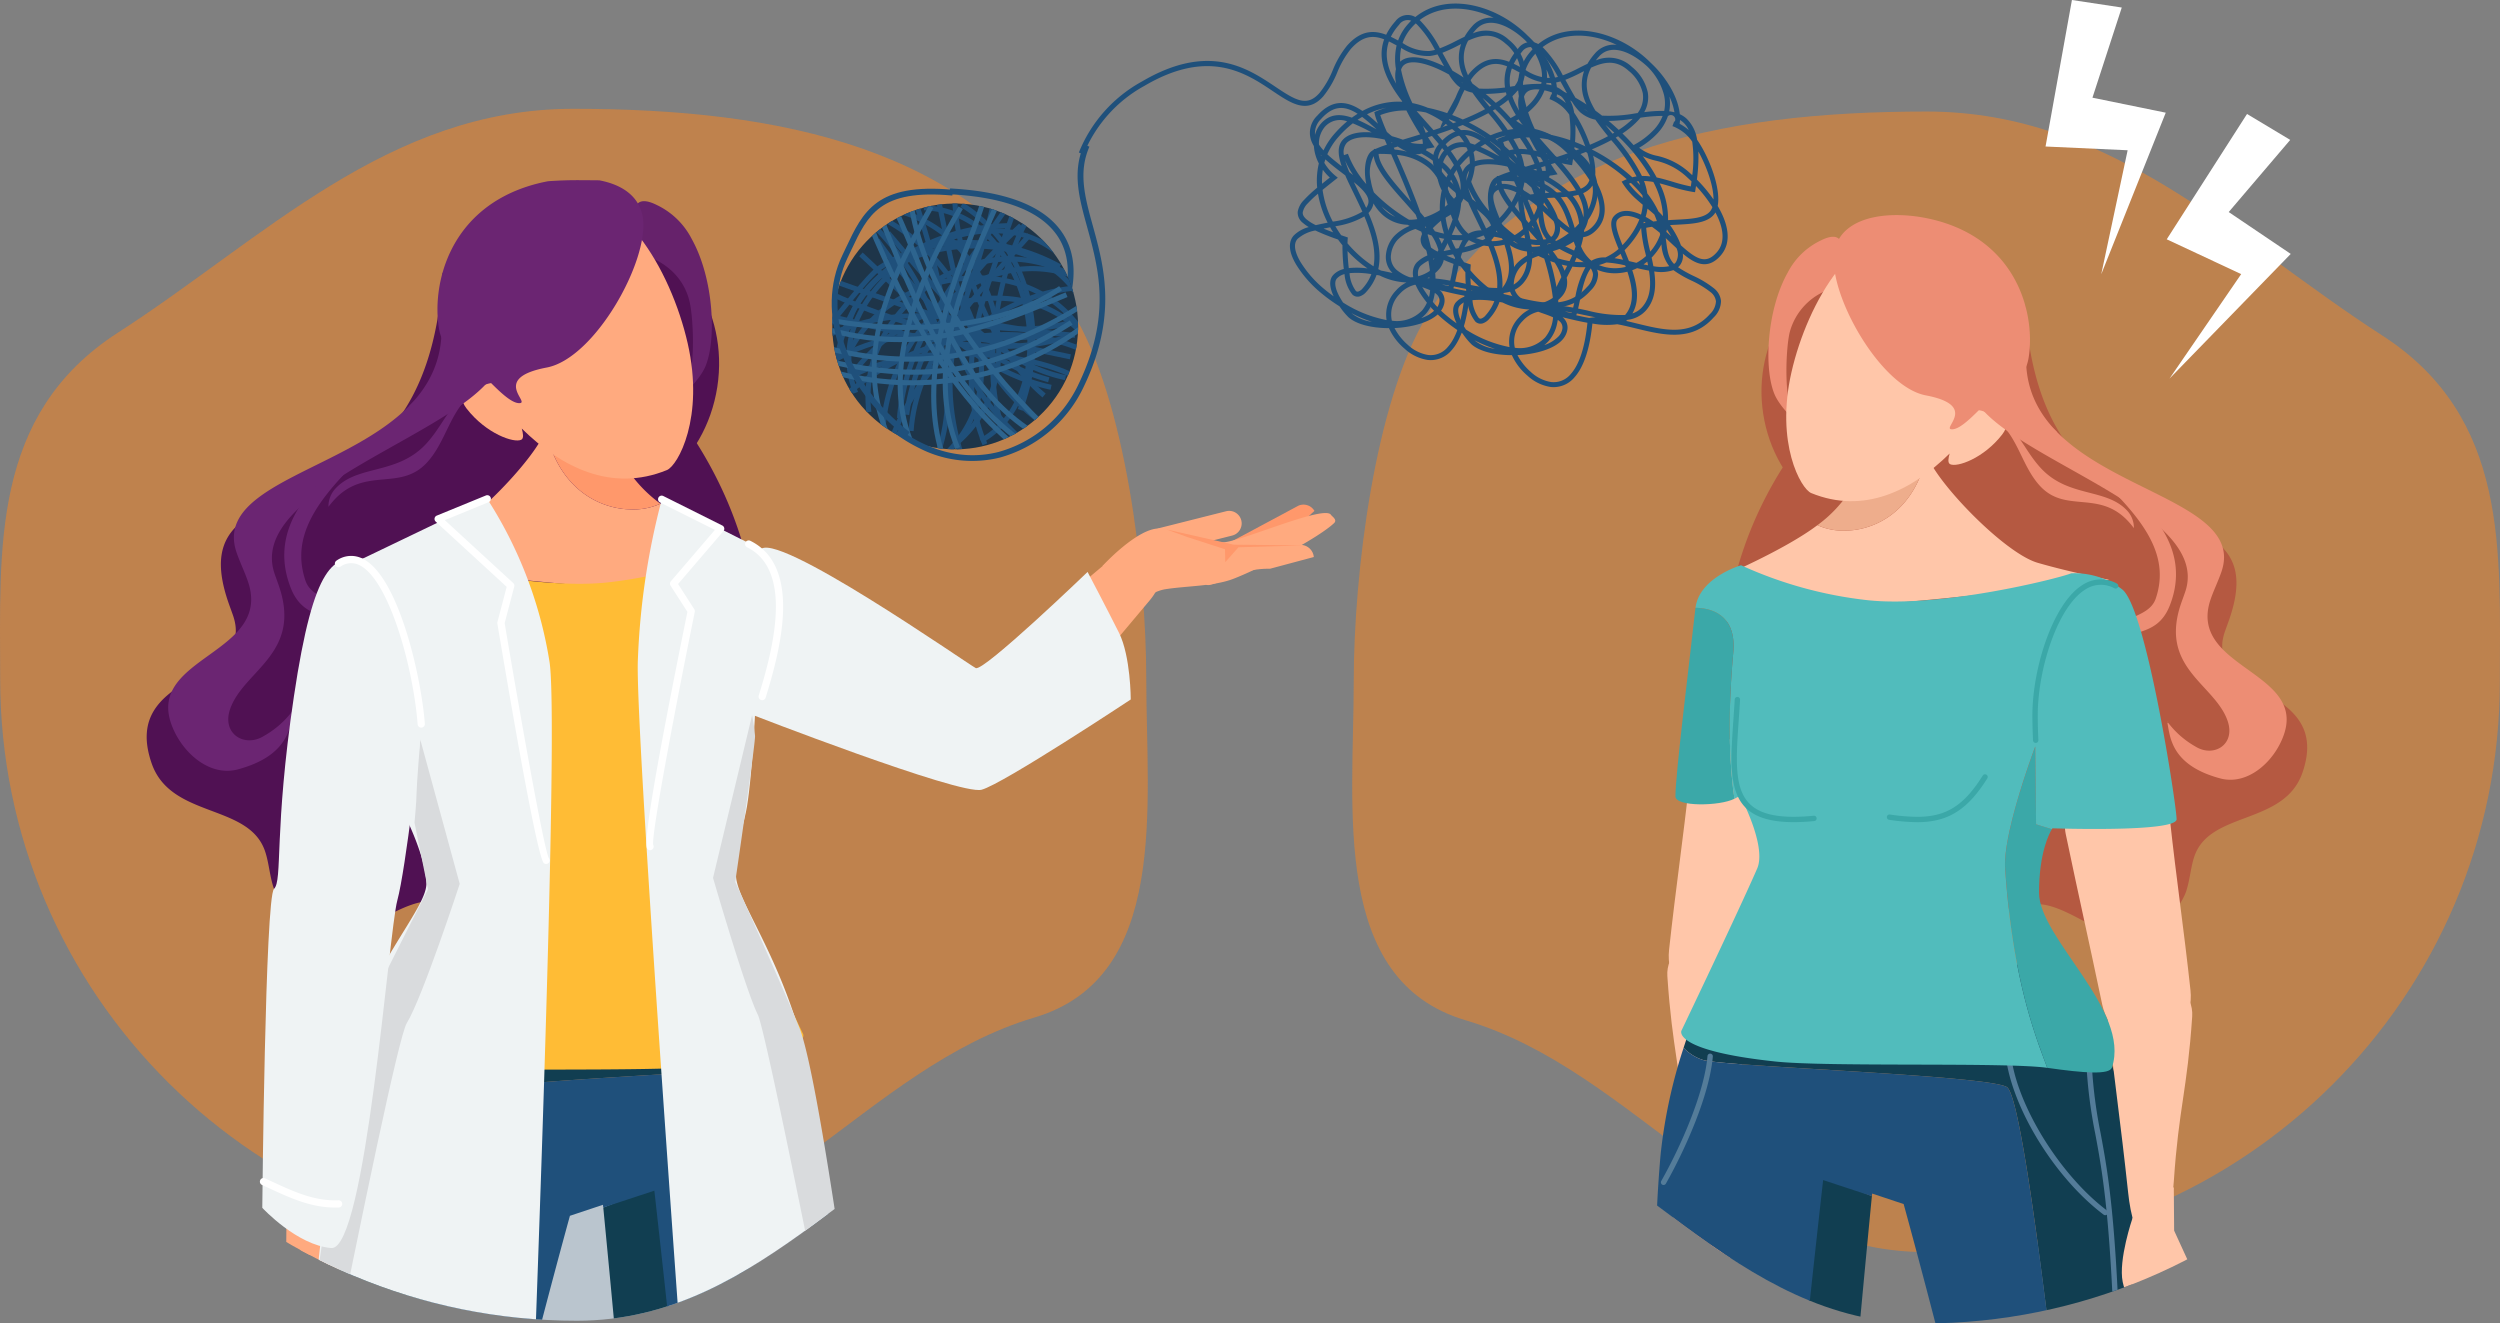<svg xmlns="http://www.w3.org/2000/svg" xmlns:xlink="http://www.w3.org/1999/xlink" width="400" height="211.754" viewBox="0 0 400 211.754">
  <rect x="0" y="0" width="400" height="211.754" fill="#808080" stroke="none"/>
  <defs>
    <clipPath id="clip-path">
      <path id="SVGID" d="M378.654,742.788c0,20.274-3.711,47.738,17.883,54.15,27.218,8.081,43.54,37.1,73.805,37.1,50.639,0,91.688-40.852,91.688-91.246,0-20.857,1.541-42.3-18.864-55.447-23.27-14.993-43.144-35.8-72.825-35.8-33.264,0-63.867,6.251-79.938,32.631C382.009,697.952,378.654,725.5,378.654,742.788Z" transform="translate(-378.411 -651.542)" fill="none"/>
    </clipPath>
    <clipPath id="clip-path-2">
      <path id="SVGID-2" data-name="SVGID" d="M411.508,704.344c0,20.274-35.737,85.8-57.331,92.206-27.218,8.082-43.539,37.1-73.805,37.1-50.638,0-91.688-40.852-91.688-91.246,0-20.857-1.541-42.3,18.864-55.447,23.271-14.994,43.145-35.8,72.825-35.8,33.264,0,63.867,6.251,79.938,32.631C368.7,697.566,411.508,687.053,411.508,704.344Z" transform="translate(-188.657 -651.156)" fill="none"/>
    </clipPath>
    <clipPath id="clip-path-3">
      <ellipse id="Elipse_5375" data-name="Elipse 5375" cx="19.665" cy="19.665" rx="19.665" ry="19.665" transform="matrix(0.693, -0.721, 0.721, 0.693, 0, 28.363)" fill="none"/>
    </clipPath>
  </defs>
  <g id="Grupo_71871" data-name="Grupo 71871" transform="translate(0 0)">
    <path id="Trazado_106943" data-name="Trazado 106943" d="M379.184,732.716c0,20.274-3.711,47.738,17.883,54.15,27.218,8.081,43.54,37.1,73.805,37.1,50.639,0,91.688-40.852,91.688-91.246,0-20.856,1.541-42.3-18.864-55.446-23.27-14.994-43.144-35.8-72.825-35.8-33.262,0-63.866,6.251-79.938,32.631C382.539,687.881,379.184,715.425,379.184,732.716Z" transform="translate(-162.587 -623.628)" fill="#fe851b" opacity="0.49"/>
    <g id="Grupo_71779" data-name="Grupo 71779" transform="translate(215.753 29.262)">
      <g id="Grupo_71778" data-name="Grupo 71778" clip-path="url(#clip-path)">
        <g id="Grupo_71777" data-name="Grupo 71777" transform="translate(42.705 5.154)">
          <g id="Grupo_71757" data-name="Grupo 71757" transform="translate(4.874 83.82)">
            <g id="Grupo_71754" data-name="Grupo 71754" transform="translate(3.663)">
              <path id="Trazado_106944" data-name="Trazado 106944" d="M429.5,772.582c3.7.587,7.409-2.354,8.291-6.569,2.127-10.163,3.7-17.055,5.825-27.218.882-4.216-2.8-7.881-7.6-8.644s-8.565,1.72-9.032,6c-1.127,10.321-2.2,17.292-3.326,27.614C423.191,768.049,425.808,772,429.5,772.582Z" transform="translate(-423.604 -730.013)" fill="#ffc6a9"/>
            </g>
            <g id="Grupo_71755" data-name="Grupo 71755" transform="translate(3.432 31.396)">
              <path id="Trazado_106945" data-name="Trazado 106945" d="M429.745,800.256l.456-.014c2.157-.067,3.084-4.269,3.459-7.77,1.286-11.984,2.142-17.23,3.429-29.213.375-3.5-1.726-5.676-5.82-5.55l-.867.027c-4.093.125-7.223,3.051-6.988,6.534.8,11.919,2.142,14.494,2.943,26.413C426.59,794.166,427.588,800.322,429.745,800.256Z" transform="translate(-423.401 -757.703)" fill="#ffc6a9"/>
            </g>
            <g id="Grupo_71756" data-name="Grupo 71756" transform="translate(0 65.27)">
              <path id="Trazado_106946" data-name="Trazado 106946" d="M430.688,801.446a1.333,1.333,0,0,0-1.7.908l-1.49,7.091a1.454,1.454,0,0,0,1.166,1.619,1.332,1.332,0,0,0,1.7-.909l1.49-7.09A1.454,1.454,0,0,0,430.688,801.446Z" transform="translate(-419.423 -785.73)" fill="#ffaa7f"/>
              <path id="Trazado_106947" data-name="Trazado 106947" d="M424.9,816.9l1.67-11.3-4.927-1.154a28.558,28.558,0,0,1,.888,4.119A13.194,13.194,0,0,1,422.4,812l.625,6.234A1.73,1.73,0,0,0,424.9,816.9Z" transform="translate(-420.204 -785.321)" fill="#ff986b"/>
              <path id="Trazado_106948" data-name="Trazado 106948" d="M422.473,817.074l3.255-10.7s-3.778-4.234-4.312-3.263c-.373.681.1,3.176.05,5.514a12.86,12.86,0,0,1-.7,3.331l-.4,6.166A1.817,1.817,0,0,0,422.473,817.074Z" transform="translate(-420.374 -785.519)" fill="#ffaa7f"/>
              <path id="Trazado_106949" data-name="Trazado 106949" d="M421.162,806.552c-.62-1.709,1.593-3.611,2.847-6.323.686-1.484,2.609-5.694,2.609-5.694l.053-6.955,6.6,4.935s2.307,6.719,1.573,10.242-2.726,3.495-2.951,5.976c-.07.777-2.734-3.388-2.734-3.388l-3.553,2.875S421.571,807.677,421.162,806.552Z" transform="translate(-420.283 -787.579)" fill="#ffaa7f"/>
              <path id="Trazado_106950" data-name="Trazado 106950" d="M428.977,803.747l-.06-4.232-3.569,6.052-1.686-.531,1.353,2.357-2.627,8.563,3.173-9.076Z" transform="translate(-420.104 -785.982)" fill="#ff986b"/>
            </g>
          </g>
          <g id="Grupo_71758" data-name="Grupo 71758" transform="translate(0 119.873)">
            <path id="Trazado_106951" data-name="Trazado 106951" d="M441.213,841.291c0-4.785,4.764-49.609,4.764-49.609l8.016,3.227c-.493,5.065-5.759,59.344-5.378,65.8.4,6.775-1.418,97.453-1.418,97.453a27.633,27.633,0,0,1-6.8,2.855c-.153-17.841-.968-101.647-.968-101.647S441.213,853.353,441.213,841.291Z" transform="translate(-412.949 -757.813)" fill="#113e51"/>
            <path id="Trazado_106952" data-name="Trazado 106952" d="M488.124,851.857c-1.072-4.551-7.5-68.538-10.709-70.413s-43.908-3.212-48.459-4.283a7.292,7.292,0,0,1-3.251-1.994c2.176-6.759,4.626-11.847,5.525-12.521,1.594-1.2,54.293-.757,54.293-.757.4,1.2,11.275,12.56,12.072,34.08s-2.906,53.2-2.109,56.784,8.475,40.018,10.76,53.8c3.949,23.824,2.269,52.386,2.269,52.386a62,62,0,0,1-8.249,4.654C503.33,900.956,489.183,856.36,488.124,851.857Z" transform="translate(-414.786 -761.811)" fill="#113e51"/>
            <path id="Trazado_106953" data-name="Trazado 106953" d="M428.628,857.553c-.116-4.7-8.71-27.038-5.349-66.52a81.459,81.459,0,0,1,3.716-17.442,7.292,7.292,0,0,0,3.251,1.994c4.551,1.07,45.246,2.409,48.459,4.283s9.638,65.861,10.709,70.413c1.059,4.5,15.206,49.1,12.142,111.738-4.437,2.067-9.891,3.881-14.344,3.106-9.166-1.593-11.721-4.806-11.721-4.806s1.758-82.839,2.155-93.6S462.2,798.593,462.2,798.593l-5.04-1.68-.041.417-7.8-2.574s-4.982,44.171-4.982,48.956c0,12.062-1.779,18.081-1.779,18.081s.815,83.806.968,101.647a30.149,30.149,0,0,1-8.2,1.161c-8.767,0-17.609-2.374-18.2-6.425C411.746,921.638,428.783,863.927,428.628,857.553Z" transform="translate(-416.075 -760.234)" fill="#1f507b"/>
          </g>
          <g id="Grupo_71760" data-name="Grupo 71760" transform="translate(75.431 136.481)">
            <g id="Grupo_71759" data-name="Grupo 71759" transform="translate(0)">
              <path id="Trazado_106954" data-name="Trazado 106954" d="M491.964,873.749a.491.491,0,0,0,.082-.007.43.43,0,0,0,.34-.5c-.425-2.2-1.008-4.806-1.624-7.563-1.583-7.085-3.377-15.115-3.377-20.106a33.143,33.143,0,0,1,.417-4.488,34.1,34.1,0,0,0,.428-4.644V836.2c-.468-33.443-2.1-42.247-3.419-49.323a75.689,75.689,0,0,1-1.35-10.022.466.466,0,0,0-.457-.4.431.431,0,0,0-.4.457,76.847,76.847,0,0,0,1.364,10.123c1.31,7.045,2.939,15.809,3.4,49.18v.221a33.181,33.181,0,0,1-.421,4.527,34,34,0,0,0-.424,4.6c0,5.085,1.805,13.164,3.4,20.293.613,2.75,1.2,5.347,1.617,7.538A.428.428,0,0,0,491.964,873.749Z" transform="translate(-482.602 -776.458)" fill="#547c99"/>
            </g>
          </g>
          <g id="Grupo_71762" data-name="Grupo 71762" transform="translate(62.604 135.106)">
            <g id="Grupo_71761" data-name="Grupo 71761">
              <path id="Trazado_106955" data-name="Trazado 106955" d="M487.065,800.155a.429.429,0,0,0,.259-.771c-7.128-5.37-13.8-15.816-15.182-23.785a.429.429,0,0,0-.846.149c1.442,8.288,8.11,18.746,15.512,24.32A.42.42,0,0,0,487.065,800.155Z" transform="translate(-471.289 -775.245)" fill="#547c99"/>
            </g>
          </g>
          <g id="Grupo_71764" data-name="Grupo 71764" transform="translate(7.281 134.161)">
            <g id="Grupo_71763" data-name="Grupo 71763" transform="translate(0)">
              <path id="Trazado_106956" data-name="Trazado 106956" d="M422.926,795.435a.426.426,0,0,0,.372-.218c3.131-5.533,6.975-14.181,7.512-20.335a.428.428,0,0,0-.389-.465.419.419,0,0,0-.465.389c-.525,6.02-4.317,14.531-7.4,19.991a.426.426,0,0,0,.162.583A.417.417,0,0,0,422.926,795.435Z" transform="translate(-422.496 -774.412)" fill="#547c99"/>
            </g>
          </g>
          <ellipse id="Elipse_5373" data-name="Elipse 5373" cx="19.462" cy="21.379" rx="19.462" ry="21.379" transform="translate(20.392 10.681) rotate(-8.784)" fill="#b55941"/>
          <path id="Trazado_106957" data-name="Trazado 106957" d="M448,667.394a9.973,9.973,0,0,0-6.936,7.1c-.635,2.712-1.068,12.082,1.189,14.229s-2.3-1.426-3.558-4.275c-1.756-3.971-1.371-13.455,2.075-19.589a11.57,11.57,0,0,1,5.338-5.148C452.418,656.6,448,667.394,448,667.394Z" transform="translate(-413.185 -655.679)" fill="#ed8d74"/>
          <path id="Trazado_106958" data-name="Trazado 106958" d="M479.561,668.779c2.465,43.857,40.85,26.574,32.68,50.264-.245.708-.5,1.376-.717,2.009-3.612,10.472,17.341,8.27,12.42,22.538-2.913,8.447-14.772,6.084-17.288,13.379-.62,1.8-.7,3.823-1.379,5.785a10.537,10.537,0,0,1-13,6.1c-2.658-.916-5.092-2.69-8-3.693-6.063-2.091-6.577,2.976-19.262-1.4-26.551-9.157-39.935-28.582-30.427-56.151,6.49-18.818,22.962-35.332,41.628-38.124Z" transform="translate(-414.006 -654.389)" fill="#b55941"/>
          <g id="Grupo_71765" data-name="Grupo 71765" transform="translate(16.724 29.066)">
            <path id="Trazado_106959" data-name="Trazado 106959" d="M481.678,707.2c-5.332-1.547-16.13-12.8-17.628-17.063-.031-.087-.05-.177-.078-.264-2.391,10.623-10.1,12.12-12.75,12.163a10.018,10.018,0,0,1-4.792-.857c-5.3,4.011-15.605,8.373-15.605,8.373a55.437,55.437,0,0,1,8.1,4.469c3.2,2.295,54.194-4.1,54.194-4.1S487.01,708.746,481.678,707.2Z" transform="translate(-430.825 -680.632)" fill="#ffc6a9"/>
            <path id="Trazado_106960" data-name="Trazado 106960" d="M449.38,703.125c2.654-.043,10.359-1.54,12.75-12.163-1.32-4.212.842-9.24.842-9.24a42.652,42.652,0,0,0-12.53,13.981,20.68,20.68,0,0,1-5.854,6.564A10.018,10.018,0,0,0,449.38,703.125Z" transform="translate(-428.983 -681.723)" fill="#eead8c"/>
          </g>
          <path id="Trazado_106961" data-name="Trazado 106961" d="M472.406,686.585c.15-.219.3-.438.444-.658,11.053-16.689-3.822-25.667-11.6-27.435-9.777-2.224-17.648,11.111-20.23,22.465s1.508,18.639,3.168,19.318c8.378,3.432,16.08-.363,22.145-6.331-.2.715-.354,1.491.075,1.708,1.085.549,5.346-.9,8.339-4.756C476.678,688.4,474.245,686.388,472.406,686.585Z" transform="translate(-412.848 -655.799)" fill="#ffc6a9"/>
          <path id="Trazado_106962" data-name="Trazado 106962" d="M478.086,678.834a6.868,6.868,0,0,1-4.629,5.521c-1.655.658-5.5,5.956-7.6,6.009-1.977.051,4.466-3.782-4.23-5.431-7.361-1.393-15.666-16.346-14.655-22.864s10.626-7.058,17.739-4.708C476.628,661.3,479.1,672.316,478.086,678.834Z" transform="translate(-411.952 -656.088)" fill="#ed8d74"/>
          <path id="Trazado_106963" data-name="Trazado 106963" d="M475.374,673.659c-4,24.4,35.868,23.223,30.979,37.4-.5,1.462-1.22,2.926-1.722,4.381-3.786,10.979,15.237,11.47,11.718,21.669-1.481,4.295-5.783,8.2-10.185,7.013-7.716-2.073-8.021-6.453-8.448-8.87.316.026-.46-.675.273.169a14.4,14.4,0,0,0,4.242,3.62c2.912,1.788,6.437-.349,5.1-4.154-2.068-5.9-11-8.409-7.428-18.774.211-.611.438-1.216.645-1.819,5.1-14.779-38.213-23.474-34.2-35.106,1-2.892,3.574-8.353,6.6-7.309a4.832,4.832,0,0,1,2.1,1.679Z" transform="translate(-409.381 -653.991)" fill="#ed8d74"/>
          <path id="Trazado_106964" data-name="Trazado 106964" d="M478.2,687.352c7.607,5.966,23.954,14.268,18.781,27.455-2.11,5.378-6.752,3.344-7.815,6.506s3.306,12.307,2.091,15.928c-.819,2.435-2.66,4.24-6.835,4.571,1.337-2.21,4.481-1.583,5.3-4.031,1.821-5.424-4.483-12.577-2.821-17.525,1.294-3.856,6.7-3.176,7.842-6.584,3.311-9.865-6.667-17.222-20.378-29.58a12.242,12.242,0,0,1,4.54,2.939Z" transform="translate(-408.273 -652.34)" fill="#ed8d74"/>
          <path id="Trazado_106965" data-name="Trazado 106965" d="M467.323,683.113a10.839,10.839,0,0,1,5.222,3.118c1.921,2.056,3.012,4.607,5.031,6.768,4.378,4.684,10.385,3.137,13.734,6.721a3.978,3.978,0,0,1,1.112,2.831,13.069,13.069,0,0,0-.926-1.11c-4.7-5.033-9.972-1.226-14.054-5.592-2.636-2.821-3.389-6.9-5.894-9.583-1.324-1.417-2.759-3.068-6.051-2.564Z" transform="translate(-409.46 -652.471)" fill="#ed8d74"/>
          <g id="Grupo_71769" data-name="Grupo 71769" transform="translate(71.93 90.259)">
            <g id="Grupo_71766" data-name="Grupo 71766" transform="translate(0)">
              <path id="Trazado_106966" data-name="Trazado 106966" d="M493.76,778.262c-3.7.587-7.409-2.355-8.291-6.571-2.127-10.163-3.7-17.054-5.823-27.217-.882-4.216,2.8-7.882,7.6-8.646s8.565,1.721,9.033,6c1.127,10.321,2.2,17.293,3.324,27.615C500.074,773.728,497.456,777.675,493.76,778.262Z" transform="translate(-479.514 -735.693)" fill="#ffc6a9"/>
            </g>
            <g id="Grupo_71767" data-name="Grupo 71767" transform="translate(6.645 31.397)">
              <path id="Trazado_106967" data-name="Trazado 106967" d="M492.762,805.936l-.456-.015c-2.157-.066-3.084-4.268-3.459-7.77-1.286-11.984-2.142-17.23-3.429-29.214-.375-3.5,1.726-5.675,5.82-5.549l.867.026c4.093.126,7.223,3.051,6.988,6.534-.8,11.92-2.142,14.494-2.943,26.414C495.916,799.846,494.919,806,492.762,805.936Z" transform="translate(-485.375 -763.383)" fill="#ffc6a9"/>
            </g>
            <g id="Grupo_71768" data-name="Grupo 71768" transform="translate(9.106 65.271)">
              <path id="Trazado_106968" data-name="Trazado 106968" d="M490.717,807.126a1.332,1.332,0,0,1,1.7.908l1.49,7.09a1.453,1.453,0,0,1-1.166,1.619,1.332,1.332,0,0,1-1.7-.908l-1.49-7.09A1.454,1.454,0,0,1,490.717,807.126Z" transform="translate(-487.28 -791.41)" fill="#ffc6a9"/>
              <path id="Trazado_106969" data-name="Trazado 106969" d="M496.568,822.579l-1.67-11.3,4.927-1.153a28.555,28.555,0,0,0-.888,4.119,13.2,13.2,0,0,0,.131,3.432l-.625,6.234A1.731,1.731,0,0,1,496.568,822.579Z" transform="translate(-486.562 -791.001)" fill="#ffc6a9"/>
              <path id="Trazado_106970" data-name="Trazado 106970" d="M499.045,822.753l-3.255-10.7s3.779-4.234,4.312-3.262c.373.681-.1,3.175-.05,5.514a12.873,12.873,0,0,0,.7,3.331l.4,6.166A1.819,1.819,0,0,1,499.045,822.753Z" transform="translate(-486.442 -791.199)" fill="#ffc6a9"/>
              <path id="Trazado_106971" data-name="Trazado 106971" d="M501.369,812.232c.62-1.709-1.593-3.612-2.847-6.325-.686-1.484-2.609-5.694-2.609-5.694l-.053-6.954-6.6,4.933s-2.307,6.719-1.573,10.243,2.726,3.495,2.951,5.977c.07.776,2.734-3.388,2.734-3.388l3.553,2.874S500.959,813.357,501.369,812.232Z" transform="translate(-487.546 -793.259)" fill="#ffc6a9"/>
              <path id="Trazado_106972" data-name="Trazado 106972" d="M492.687,809.426l.06-4.232,3.569,6.052,1.686-.53-1.353,2.357,2.627,8.563-3.173-9.076Z" transform="translate(-486.857 -791.662)" fill="#ffc6a9"/>
            </g>
          </g>
          <path id="Trazado_106973" data-name="Trazado 106973" d="M475.9,731.076l.134,12.45,2.526.777c-.406.666-2.057,3.762-2.057,10.167,0,7.3,14.722,18.8,11.665,27.972-.4,1.2-4.473.882-10.352.045-1.644-4.507-5.5-13.6-6.735-31.867C470.686,744.852,475.9,731.076,475.9,731.076Z" transform="translate(-408.716 -646.051)" fill="#3ba8a8"/>
          <g id="Grupo_71770" data-name="Grupo 71770" transform="translate(9.609 56.023)">
            <path id="Trazado_106974" data-name="Trazado 106974" d="M434.945,705.5a66.07,66.07,0,0,0,20.185,5.583c11.6,1.288,30.491-3.436,32.639-4.294a12.452,12.452,0,0,1,8.16,2.576c3.865,3.006,8.7,34.621,8.7,36.768s-19.866,1.454-19.866,1.454-.034.048-.091.141l-2.526-.777-.134-12.45s-5.21,13.776-4.819,19.544c1.238,18.263,5.091,27.36,6.735,31.867-6.524-.927-34.947-.105-43.482-1.01-16.5-1.751-15.051-4.915-15.051-4.915s9.24-19.322,12.126-25.957c1.578-3.632-2.738-11.648-2.738-11.648s-.346.194-.9.478c-.619-4.084-1.245-11.711-.185-23.374.569-6.263-3.753-7.141-6.042-7.176C428.258,707.445,434.945,705.5,434.945,705.5Z" transform="translate(-424.441 -705.498)" fill="#51bcbc"/>
            <path id="Trazado_106975" data-name="Trazado 106975" d="M433.808,718.68c-1.06,11.663-.434,19.29.185,23.374-2.339,1.2-9.443,1.313-9.443-.384,0-3.462,2.14-20.628,3.2-30.1,0-.02.009-.04.012-.061C430.055,711.539,434.377,712.417,433.808,718.68Z" transform="translate(-424.55 -704.694)" fill="#3ba8a8"/>
          </g>
          <g id="Grupo_71772" data-name="Grupo 71772" transform="translate(66.724 58.292)">
            <g id="Grupo_71771" data-name="Grupo 71771" transform="translate(0)">
              <path id="Trazado_106976" data-name="Trazado 106976" d="M475.452,733.66a.433.433,0,0,0,.429-.448c-.067-1.488-.1-2.793-.1-3.989,0-7.288,3.133-17.343,7.627-20.121a4.491,4.491,0,0,1,4.631-.189.429.429,0,1,0,.382-.768,5.314,5.314,0,0,0-5.463.227c-4.736,2.926-8.034,13.337-8.034,20.851,0,1.209.032,2.527.1,4.027A.43.43,0,0,0,475.452,733.66Z" transform="translate(-474.923 -707.498)" fill="#3ba8a8"/>
            </g>
          </g>
          <g id="Grupo_71774" data-name="Grupo 71774" transform="translate(18.588 77.093)">
            <g id="Grupo_71773" data-name="Grupo 71773" transform="translate(0)">
              <path id="Trazado_106977" data-name="Trazado 106977" d="M442.418,744.115c1,0,2.11-.058,3.3-.172a.43.43,0,0,0-.084-.855c-1.166.113-2.25.17-3.22.17-7.6,0-9.092-3.431-9.092-9.357,0-1.83.145-3.924.3-6.141.073-1.036.146-2.112.212-3.226a.429.429,0,0,0-.4-.452.422.422,0,0,0-.454.4c-.065,1.11-.139,2.183-.211,3.216-.155,2.232-.3,4.341-.3,6.2C432.469,740.206,434.133,744.115,442.418,744.115Z" transform="translate(-432.469 -724.08)" fill="#3ba8a8"/>
            </g>
          </g>
          <g id="Grupo_71776" data-name="Grupo 71776" transform="translate(43.435 89.469)">
            <g id="Grupo_71775" data-name="Grupo 71775" transform="translate(0)">
              <path id="Trazado_106978" data-name="Trazado 106978" d="M459.253,742.661c4.9,0,8.043-1.965,11.206-7.008a.429.429,0,1,0-.727-.456c-3.019,4.817-5.859,6.607-10.479,6.607a31.506,31.506,0,0,1-4.38-.37.422.422,0,0,0-.485.364.43.43,0,0,0,.365.485A32.3,32.3,0,0,0,459.253,742.661Z" transform="translate(-454.383 -734.996)" fill="#3ba8a8"/>
            </g>
          </g>
        </g>
      </g>
    </g>
    <path id="Trazado_106979" data-name="Trazado 106979" d="M371.531,732.33c0,20.274,3.71,47.738-17.884,54.15-27.218,8.081-43.538,37.1-73.805,37.1-50.638,0-91.688-40.852-91.688-91.246,0-20.857-1.541-42.3,18.864-55.447,23.271-14.993,43.144-35.8,72.825-35.8,33.264,0,63.867,6.251,79.938,32.631C368.175,687.494,371.531,715.039,371.531,732.33Z" transform="translate(-188.127 -623.68)" fill="#fe851b" opacity="0.5"/>
    <g id="Grupo_71812" data-name="Grupo 71812" transform="translate(0.601 28.824)">
      <g id="Grupo_71811" data-name="Grupo 71811" clip-path="url(#clip-path-2)">
        <g id="Grupo_71810" data-name="Grupo 71810" transform="translate(22.869 -0.271)">
          <path id="Trazado_106980" data-name="Trazado 106980" d="M350.528,702.992a2,2,0,0,1,1.454-2.434l10.588-2.671a2,2,0,1,1,.981,3.888l-10.588,2.671A2,2,0,0,1,350.528,702.992Z" transform="translate(-189.868 -644.639)" fill="#ffaa7f"/>
          <path id="Trazado_106981" data-name="Trazado 106981" d="M234.448,932.788H316.07L296.606,781.474l-46.462,1.256Z" transform="translate(-205.396 -633.443)" fill="#bac5ce"/>
          <g id="Grupo_71803" data-name="Grupo 71803" transform="translate(0)">
            <g id="Grupo_71780" data-name="Grupo 71780" transform="translate(95.577 156.392)">
              <path id="Trazado_106982" data-name="Trazado 106982" d="M296.448,803.393a1.4,1.4,0,0,1,1.78.953l1.562,7.437a1.526,1.526,0,0,1-1.223,1.7,1.4,1.4,0,0,1-1.779-.952l-1.562-7.438A1.526,1.526,0,0,1,296.448,803.393Z" transform="translate(-292.842 -786.908)" fill="#ffaa7f"/>
              <path id="Trazado_106983" data-name="Trazado 106983" d="M302.586,819.6l-1.753-11.849,5.168-1.21a29.915,29.915,0,0,0-.931,4.321,13.86,13.86,0,0,0,.137,3.6l-.655,6.54A1.815,1.815,0,0,1,302.586,819.6Z" transform="translate(-292.088 -786.479)" fill="#ff986b"/>
              <path id="Trazado_106984" data-name="Trazado 106984" d="M305.184,819.786l-3.415-11.219s3.964-4.441,4.523-3.422c.392.714-.109,3.33-.052,5.784a13.47,13.47,0,0,0,.729,3.494l.417,6.467A1.906,1.906,0,0,1,305.184,819.786Z" transform="translate(-291.963 -786.687)" fill="#ffaa7f"/>
              <path id="Trazado_106985" data-name="Trazado 106985" d="M307.621,808.749c.652-1.792-1.67-3.788-2.985-6.633-.72-1.558-2.738-5.973-2.738-5.973l-.056-7.3-6.92,5.176s-2.42,7.048-1.65,10.743,2.861,3.666,3.1,6.27c.074.813,2.868-3.555,2.868-3.555l3.728,3.016S307.192,809.931,307.621,808.749Z" transform="translate(-293.121 -788.848)" fill="#ffaa7f"/>
              <path id="Trazado_106986" data-name="Trazado 106986" d="M298.514,805.807l.063-4.44,3.744,6.349,1.768-.556-1.42,2.472,2.756,8.982-3.328-9.521Z" transform="translate(-292.399 -787.172)" fill="#ff986b"/>
            </g>
            <g id="Grupo_71782" data-name="Grupo 71782" transform="translate(15.337 328.033)">
              <path id="Trazado_106987" data-name="Trazado 106987" d="M225.755,951.845c-3.407,10.29-6.827,22.845,3.487,26.26,9.2,3.048,15.064-8.7,18.473-18.987s-.068-16.267-6.132-18.275S229.163,941.556,225.755,951.845Z" transform="translate(-222.353 -940.228)" fill="#501153"/>
              <g id="Grupo_71781" data-name="Grupo 71781" transform="translate(9.647 26.054)">
                <path id="Trazado_106988" data-name="Trazado 106988" d="M231.267,964.36a29.858,29.858,0,0,0,4.222.933.593.593,0,0,0,.677-.492.6.6,0,0,0-.492-.677,28.679,28.679,0,0,1-4.047-.891.592.592,0,0,0-.361,1.127Z" transform="translate(-230.861 -963.207)" fill="#547c99"/>
              </g>
            </g>
            <g id="Grupo_71785" data-name="Grupo 71785" transform="translate(94.174 315.894)">
              <path id="Trazado_106989" data-name="Trazado 106989" d="M314.027,952.685s-11.6-9.834-9.521-22.28c.54-3.224-12.623,3.413-12.623,3.413a67,67,0,0,1,3.4,10.3,17.723,17.723,0,0,1-.672,9.74s9.62,5.177,12.658,2.981A65.382,65.382,0,0,1,314.027,952.685Z" transform="translate(-291.883 -929.522)" fill="#ffaa7f"/>
              <path id="Trazado_106990" data-name="Trazado 106990" d="M313.014,948.51s18.365,8.616,25.807,15.2c.933.825-.1,3.7-.1,3.7l-44.281-1.633.486-4.05s-1.576-3.388-1.713-3.766c-.9-2.506,1.328-8.029,1.328-8.029a8.2,8.2,0,0,0,9.308,3.465C310.3,951.775,313.014,948.51,313.014,948.51Z" transform="translate(-291.734 -926.981)" fill="#501153"/>
              <g id="Grupo_71783" data-name="Grupo 71783" transform="translate(26.049 24.159)">
                <path id="Trazado_106991" data-name="Trazado 106991" d="M315.8,955.581a.491.491,0,0,0,.042-.19,26.156,26.156,0,0,1,.366-3.987.491.491,0,1,0-.968-.165,26.672,26.672,0,0,0-.382,4.135.492.492,0,0,0,.942.208Z" transform="translate(-314.857 -950.829)" fill="#547c99"/>
              </g>
              <g id="Grupo_71784" data-name="Grupo 71784" transform="translate(31.341 26.354)">
                <path id="Trazado_106992" data-name="Trazado 106992" d="M320.589,957.146a.473.473,0,0,0,.039-.249,18.59,18.59,0,0,1-.057-3.6.492.492,0,1,0-.981-.083,19.6,19.6,0,0,0,.059,3.784.492.492,0,0,0,.94.146Z" transform="translate(-319.525 -952.765)" fill="#547c99"/>
              </g>
            </g>
            <g id="Grupo_71786" data-name="Grupo 71786" transform="translate(17.42 125.744)">
              <path id="Trazado_106993" data-name="Trazado 106993" d="M286.666,845.19c0-5.018-5-52.038-5-52.038l-8.41,3.385c.518,5.313,6.04,62.25,5.642,69.025-.418,7.106,1.487,102.225,1.487,102.225a28.994,28.994,0,0,0,7.13,2.995c.16-18.714,1.015-106.624,1.015-106.624S286.666,857.843,286.666,845.19Z" transform="translate(-217.622 -757.624)" fill="#113e51"/>
              <path id="Trazado_106994" data-name="Trazado 106994" d="M245.953,856.274c1.122-4.773,7.863-71.895,11.233-73.861s46.058-3.37,50.833-4.493a7.644,7.644,0,0,0,3.411-2.091c-2.284-7.09-4.854-12.428-5.8-13.134-1.672-1.254-56.952-.795-56.952-.795-.418,1.254-11.827,13.175-12.663,35.749s3.048,55.8,2.211,59.565-8.891,41.977-11.287,56.436c-4.142,24.991-2.38,54.952-2.38,54.952a64.993,64.993,0,0,0,8.653,4.882C230,907.777,244.842,861,245.953,856.274Z" transform="translate(-224.19 -761.818)" fill="#113e51"/>
              <path id="Trazado_106995" data-name="Trazado 106995" d="M308.7,862.248c.12-4.93,9.137-28.362,5.611-69.778a85.413,85.413,0,0,0-3.9-18.3,7.643,7.643,0,0,1-3.411,2.091c-4.775,1.124-47.462,2.527-50.833,4.493s-10.111,69.087-11.233,73.861c-1.111,4.724-15.951,51.5-12.738,117.21,4.654,2.168,10.375,4.07,15.047,3.259,9.615-1.673,12.294-5.043,12.294-5.043s-1.844-86.894-2.261-98.182,16.2-71.463,16.2-71.463l5.287-1.762.042.438,8.181-2.7s5.226,46.336,5.226,51.354c0,12.654,1.866,18.967,1.866,18.967s-.855,87.91-1.015,106.624a31.58,31.58,0,0,0,8.6,1.218c9.2,0,18.47-2.49,19.1-6.74C326.411,929.472,308.54,868.935,308.7,862.248Z" transform="translate(-223.178 -760.164)" fill="#1f507b"/>
            </g>
            <g id="Grupo_71788" data-name="Grupo 71788" transform="translate(26.472 142.919)">
              <g id="Grupo_71787" data-name="Grupo 71787" transform="translate(0)">
                <path id="Trazado_106996" data-name="Trazado 106996" d="M232.868,879.512a.874.874,0,0,1-.133-.01.7.7,0,0,1-.55-.814c.447-2.315,1.057-5.046,1.7-7.937,1.659-7.422,3.538-15.833,3.538-21.042a34.116,34.116,0,0,0-.434-4.673,35.811,35.811,0,0,1-.451-4.907l0-.24c.49-35.111,2.209-44.359,3.59-51.789a79.423,79.423,0,0,0,1.414-10.484.694.694,0,1,1,1.386.091,80.661,80.661,0,0,1-1.434,10.649c-1.372,7.379-3.078,16.561-3.567,51.548l0,.227a34.7,34.7,0,0,0,.439,4.718,35.643,35.643,0,0,1,.448,4.862c0,5.362-1.9,13.853-3.57,21.345-.644,2.882-1.252,5.6-1.7,7.9A.693.693,0,0,1,232.868,879.512Z" transform="translate(-232.173 -776.965)" fill="#547c99"/>
              </g>
            </g>
            <g id="Grupo_71790" data-name="Grupo 71790" transform="translate(33.199 141.476)">
              <g id="Grupo_71789" data-name="Grupo 71789" transform="translate(0)">
                <path id="Trazado_106997" data-name="Trazado 106997" d="M238.8,802.312a.693.693,0,0,1-.417-1.247c7.435-5.6,14.389-16.494,15.833-24.8a.694.694,0,1,1,1.367.24c-1.522,8.748-8.556,19.782-16.365,25.663A.687.687,0,0,1,238.8,802.312Z" transform="translate(-238.106 -775.693)" fill="#547c99"/>
              </g>
            </g>
            <g id="Grupo_71792" data-name="Grupo 71792" transform="translate(99.507 140.49)">
              <g id="Grupo_71791" data-name="Grupo 71791" transform="translate(0)">
                <path id="Trazado_106998" data-name="Trazado 106998" d="M305.106,797.36a.69.69,0,0,1-.605-.353c-3.295-5.826-7.344-14.936-7.911-21.43a.695.695,0,0,1,1.384-.123c.511,5.873,4.254,14.712,7.735,20.87a.694.694,0,0,1-.6,1.035Z" transform="translate(-296.587 -774.824)" fill="#547c99"/>
              </g>
            </g>
            <path id="Trazado_106999" data-name="Trazado 106999" d="M253.792,677.12c-1.892,12.24,5.608,23.559,16.751,25.28s21.709-6.805,23.6-19.045-5.608-23.559-16.751-25.281S255.683,664.88,253.792,677.12Z" transform="translate(-202.846 -649.989)" fill="#501153"/>
            <path id="Trazado_107000" data-name="Trazado 107000" d="M279.21,662.776s5.868,1.438,7.274,7.446c.667,2.845,1.121,12.674-1.246,14.925s2.409-1.5,3.731-4.483c1.842-4.166,1.438-14.114-2.176-20.549a12.136,12.136,0,0,0-5.6-5.4C274.575,651.45,279.21,662.776,279.21,662.776Z" transform="translate(-199.616 -650.488)" fill="#66226b"/>
            <path id="Trazado_107001" data-name="Trazado 107001" d="M256.172,664.23c-2.585,46-42.849,27.875-34.28,52.726.256.741.524,1.444.752,2.107,3.789,10.986-18.19,8.676-13.029,23.643,3.057,8.861,15.5,6.381,18.135,14.035.651,1.884.737,4.01,1.446,6.068a11.056,11.056,0,0,0,13.638,6.4c2.787-.962,5.34-2.823,8.387-3.874,6.361-2.194,6.9,3.123,20.206-1.467,27.851-9.6,41.89-29.981,31.915-58.9-6.808-19.74-24.085-37.062-43.665-39.992Z" transform="translate(-208.826 -649.135)" fill="#501153"/>
            <g id="Grupo_71793" data-name="Grupo 71793" transform="translate(33.225 30.489)">
              <path id="Trazado_107002" data-name="Trazado 107002" d="M250.13,704.531c5.593-1.621,16.92-13.428,18.492-17.9.032-.091.052-.185.082-.277,2.509,11.142,10.591,12.713,13.375,12.758a10.509,10.509,0,0,0,5.026-.9c5.558,4.208,16.369,8.784,16.369,8.784a58.223,58.223,0,0,0-8.5,4.686c-3.358,2.408-56.849-4.3-56.849-4.3S244.536,706.154,250.13,704.531Z" transform="translate(-238.129 -676.663)" fill="#ffaa7f"/>
              <path id="Trazado_107003" data-name="Trazado 107003" d="M278.573,700.258c-2.784-.045-10.866-1.616-13.375-12.758,1.384-4.419-.883-9.693-.883-9.693a44.755,44.755,0,0,1,13.144,14.667,21.692,21.692,0,0,0,6.141,6.885A10.509,10.509,0,0,1,278.573,700.258Z" transform="translate(-234.624 -677.807)" fill="#ff986b"/>
            </g>
            <path id="Trazado_107004" data-name="Trazado 107004" d="M256.675,682.908c-.156-.229-.313-.459-.466-.689-11.594-17.508,4.009-26.924,12.172-28.78,10.256-2.332,18.511,11.655,21.22,23.566s-1.582,19.552-3.322,20.265c-8.788,3.6-16.868-.382-23.229-6.642.205.751.37,1.564-.079,1.79-1.138.577-5.608-.945-8.749-4.989C252.194,684.816,254.747,682.7,256.675,682.908Z" transform="translate(-203.038 -650.614)" fill="#ffaa7f"/>
            <path id="Trazado_107005" data-name="Trazado 107005" d="M250.073,674.778a7.2,7.2,0,0,0,4.856,5.79c1.736.69,5.775,6.247,7.977,6.3,2.074.053-4.685-3.968,4.437-5.7,7.721-1.464,16.435-17.147,15.374-23.984s-11.147-7.4-18.609-4.939C251.6,656.384,249.012,667.94,250.073,674.778Z" transform="translate(-203.334 -650.917)" fill="#6b2572"/>
            <path id="Trazado_107006" data-name="Trazado 107006" d="M255.307,669.348c4.2,25.594-37.626,24.362-32.5,39.233.528,1.534,1.28,3.07,1.806,4.6,3.972,11.516-15.983,12.031-12.293,22.73,1.555,4.506,6.066,8.6,10.685,7.356,8.093-2.174,8.414-6.768,8.861-9.3-.331.027.484-.709-.286.178a15.085,15.085,0,0,1-4.449,3.8c-3.055,1.876-6.752-.366-5.353-4.357,2.17-6.19,11.541-8.82,7.792-19.694-.221-.641-.459-1.276-.677-1.907-5.347-15.5,40.085-24.624,35.876-36.826-1.047-3.034-3.749-8.761-6.923-7.667a5.078,5.078,0,0,0-2.2,1.763Z" transform="translate(-208.419 -648.718)" fill="#6b2572"/>
            <path id="Trazado_107007" data-name="Trazado 107007" d="M248.983,683.712c-7.979,6.259-25.126,14.968-19.7,28.8,2.213,5.641,7.083,3.508,8.2,6.824s-3.468,12.91-2.193,16.708c.858,2.556,2.789,4.448,7.169,4.8-1.4-2.318-4.7-1.66-5.563-4.228-1.909-5.691,4.7-13.192,2.959-18.384-1.357-4.044-7.025-3.33-8.226-6.905-3.473-10.347,6.994-18.065,21.375-31.03a12.868,12.868,0,0,0-4.762,3.083Z" transform="translate(-206.227 -646.985)" fill="#6b2572"/>
            <path id="Trazado_107008" data-name="Trazado 107008" d="M260.807,679.266a11.358,11.358,0,0,0-5.478,3.271c-2.015,2.155-3.158,4.832-5.277,7.1-4.593,4.913-10.893,3.29-14.407,7.05a4.166,4.166,0,0,0-1.167,2.97,13.891,13.891,0,0,1,.971-1.165c4.935-5.279,10.461-1.285,14.742-5.865,2.765-2.959,3.556-7.242,6.184-10.053,1.389-1.486,2.892-3.218,6.347-2.69Z" transform="translate(-205.392 -647.123)" fill="#6b2572"/>
            <g id="Grupo_71797" data-name="Grupo 71797" transform="translate(15.686 94.679)">
              <g id="Grupo_71794" data-name="Grupo 71794" transform="translate(3.842)">
                <path id="Trazado_107009" data-name="Trazado 107009" d="M232.238,779.074c3.878.616,7.771-2.47,8.7-6.892,2.23-10.66,3.879-17.89,6.109-28.55.925-4.422-2.94-8.268-7.975-9.068s-8.985,1.805-9.476,6.3c-1.181,10.827-2.305,18.14-3.488,28.966C225.615,774.319,228.36,778.458,232.238,779.074Z" transform="translate(-226.048 -734.42)" fill="#ffaa7f"/>
              </g>
              <g id="Grupo_71795" data-name="Grupo 71795" transform="translate(3.599 32.933)">
                <path id="Trazado_107010" data-name="Trazado 107010" d="M232.49,808.1l.478-.015c2.262-.069,3.235-4.476,3.628-8.151,1.349-12.57,2.247-18.073,3.6-30.643.395-3.674-1.81-5.954-6.1-5.822l-.909.028c-4.295.132-7.577,3.2-7.331,6.855.84,12.5,2.247,15.2,3.089,27.707C229.181,801.716,230.228,808.172,232.49,808.1Z" transform="translate(-225.835 -763.466)" fill="#ffaa7f"/>
              </g>
              <g id="Grupo_71796" data-name="Grupo 71796" transform="translate(0 68.467)">
                <path id="Trazado_107011" data-name="Trazado 107011" d="M233.479,809.351a1.4,1.4,0,0,0-1.779.954l-1.562,7.437a1.525,1.525,0,0,0,1.222,1.7,1.4,1.4,0,0,0,1.78-.954l1.562-7.437A1.526,1.526,0,0,0,233.479,809.351Z" transform="translate(-221.663 -792.865)" fill="#ffaa7f"/>
                <path id="Trazado_107012" data-name="Trazado 107012" d="M227.407,825.56l1.752-11.849-5.168-1.21a29.912,29.912,0,0,1,.931,4.321,13.86,13.86,0,0,1-.137,3.6l.655,6.539A1.816,1.816,0,0,0,227.407,825.56Z" transform="translate(-222.482 -792.436)" fill="#ff986b"/>
                <path id="Trazado_107013" data-name="Trazado 107013" d="M224.862,825.744l3.415-11.219s-3.965-4.441-4.524-3.422c-.391.714.109,3.33.053,5.784a13.5,13.5,0,0,1-.73,3.493l-.416,6.468A1.908,1.908,0,0,0,224.862,825.744Z" transform="translate(-222.66 -792.644)" fill="#ffaa7f"/>
                <path id="Trazado_107014" data-name="Trazado 107014" d="M223.486,814.707c-.651-1.793,1.67-3.789,2.987-6.634.719-1.557,2.737-5.972,2.737-5.972l.056-7.3,6.92,5.176s2.42,7.048,1.65,10.744-2.86,3.666-3.1,6.269c-.074.814-2.867-3.553-2.867-3.553l-3.727,3.016S223.916,815.889,223.486,814.707Z" transform="translate(-222.564 -794.805)" fill="#ffaa7f"/>
                <path id="Trazado_107015" data-name="Trazado 107015" d="M231.684,811.765l-.063-4.44-3.744,6.349-1.768-.557,1.42,2.472-2.756,8.982,3.329-9.521Z" transform="translate(-222.377 -793.129)" fill="#ff986b"/>
              </g>
            </g>
            <path id="Trazado_107016" data-name="Trazado 107016" d="M250.652,729.578l-.141,13.058-2.651.815c.426.7,2.158,3.947,2.158,10.665,0,7.658-15.443,19.721-12.236,29.342.418,1.254,4.692.925,10.86.049,1.725-4.728,5.767-14.271,7.065-33.428C256.117,744.029,250.652,729.578,250.652,729.578Z" transform="translate(-205.009 -640.389)" fill="#ffac1a"/>
            <g id="Grupo_71798" data-name="Grupo 71798" transform="translate(21.917 58.767)">
              <path id="Trazado_107017" data-name="Trazado 107017" d="M301.253,702.747a69.322,69.322,0,0,1-21.173,5.856c-12.163,1.352-31.985-3.6-34.238-4.5a13.064,13.064,0,0,0-8.559,2.7c-4.053,3.153-9.126,36.316-9.126,38.568S249,746.9,249,746.9s.035.05.094.147l2.651-.815.141-13.058s5.465,14.451,5.055,20.5c-1.3,19.157-5.34,28.7-7.065,33.428,6.844-.974,36.658-.112,45.61-1.061,17.309-1.836,15.789-5.155,15.789-5.155s-9.693-20.268-12.721-27.228c-1.657-3.809,2.872-12.218,2.872-12.218s.363.2.944.5c.65-4.284,1.305-12.286.194-24.519-.6-6.571,3.937-7.491,6.338-7.528C308.268,704.789,301.253,702.747,301.253,702.747Z" transform="translate(-228.156 -702.747)" fill="#ffbc35"/>
            </g>
            <g id="Grupo_71800" data-name="Grupo 71800" transform="translate(31.467 60.912)">
              <g id="Grupo_71799" data-name="Grupo 71799" transform="translate(0)">
                <path id="Trazado_107018" data-name="Trazado 107018" d="M250.676,732.56a.7.7,0,0,1-.694-.726c.063-1.379.105-2.778.105-4.173,0-7.58-3.238-18.026-7.884-20.9a4.423,4.423,0,0,0-4.62-.188.695.695,0,0,1-.621-1.243,5.879,5.879,0,0,1,5.972.248c5.573,3.445,8.541,15.035,8.541,22.079,0,1.417-.042,2.835-.105,4.236A.694.694,0,0,1,250.676,732.56Z" transform="translate(-236.578 -704.639)" fill="#ffcc6d"/>
              </g>
            </g>
            <g id="Grupo_71802" data-name="Grupo 71802" transform="translate(82.061 80.625)">
              <g id="Grupo_71801" data-name="Grupo 71801" transform="translate(0)">
                <path id="Trazado_107019" data-name="Trazado 107019" d="M285.316,743.529c-1.054,0-2.2-.059-3.488-.183a.7.7,0,0,1-.625-.757.685.685,0,0,1,.759-.626c1.229.117,2.358.178,3.354.178,7.812,0,9.294-3.364,9.294-9.572,0-1.912-.153-4.1-.314-6.427-.076-1.087-.155-2.216-.223-3.383a.7.7,0,0,1,.652-.735.717.717,0,0,1,.734.653c.069,1.162.147,2.288.222,3.369.163,2.346.317,4.564.317,6.523C296,739.148,294.181,743.529,285.316,743.529Z" transform="translate(-281.2 -722.025)" fill="#ffcc6d"/>
              </g>
            </g>
          </g>
          <path id="Trazado_107020" data-name="Trazado 107020" d="M261.919,696.128a67.671,67.671,0,0,1,9.978,26.111c2.3,15.166-7.152,228.25-7.152,228.25S221.8,954.8,219.5,950.2s8.733-79.513,10.572-90.084,7.353-68.941,8.732-74c4.136-15.166,13.383-24.251,13.383-28.388s-3.454-10.987-3.454-10.987l-6.711-41.056Z" transform="translate(-207.439 -644.866)" fill="#eff3f4"/>
          <path id="Trazado_107021" data-name="Trazado 107021" d="M251.74,754.047s-6.584,12.9-9.366,18.606C236.41,784.9,224.481,890.69,224.481,890.69s21.347-111.13,23.858-115.212,8.476-22.289,8.476-22.289L250.506,730.1s-.6,7.393-.6,8.648-.327,4.633-.327,4.633Z" transform="translate(-206.73 -640.319)" fill="#d9dbdd"/>
          <path id="Trazado_107022" data-name="Trazado 107022" d="M281.971,696.2A117.088,117.088,0,0,0,278.14,721.9c-.694,15.234,15.762,229.2,15.762,229.2s32.558.909,33.875-3.772-10.722-79.017-12.614-89.5-9.146-68.521-10.4-73.511c-3.751-14.972-10.674-23.663-10.918-27.793s1.276-8.336,1.738-11.109c1.7-10.189,2.216-41.258,2.216-41.258Z" transform="translate(-199.551 -644.857)" fill="#eff3f4"/>
          <path id="Trazado_107023" data-name="Trazado 107023" d="M292.3,753.325s7.972,17.658,10.23,23.243c4.841,11.979,16.658,112.053,16.658,112.053s-21.3-110.068-23.274-114.038-7.169-21.9-7.169-21.9l6.25-26.025a32.572,32.572,0,0,1,.472,3.3C295.535,731.2,292.3,753.325,292.3,753.325Z" transform="translate(-198.13 -640.78)" fill="#d9dbdd"/>
          <path id="Trazado_107024" data-name="Trazado 107024" d="M225.139,808.444s5.516,5.975,11.031,6.435,9.192-50.557,10.571-55.613,3.677-25.738,3.677-25.738-4.6-28.5-9.192-28.955-7.813.459-11.031,22.061-1.769,29.4-3.183,30.785S225.139,808.444,225.139,808.444Z" transform="translate(-206.642 -643.746)" fill="#eff3f4"/>
          <g id="Grupo_71804" data-name="Grupo 71804" transform="translate(30.12 60.393)">
            <path id="Trazado_107025" data-name="Trazado 107025" d="M249.2,731.658a.58.58,0,0,1-.577-.534c-.691-9.029-4.552-23.076-9.274-25.445a2.926,2.926,0,0,0-3.072.219.578.578,0,1,1-.619-.976,4.034,4.034,0,0,1,4.209-.276c5.728,2.873,9.334,18.864,9.911,26.387a.581.581,0,0,1-.534.622A.3.3,0,0,1,249.2,731.658Z" transform="translate(-235.391 -704.181)" fill="#fff"/>
          </g>
          <g id="Grupo_71805" data-name="Grupo 71805" transform="translate(18.113 159.929)">
            <path id="Trazado_107026" data-name="Trazado 107026" d="M236.853,796.694c-3.9,0-7.164-1.513-10.614-3.111l-1.1-.508a.579.579,0,1,1,.482-1.053l1.105.51c3.49,1.621,6.8,3.151,10.651,3a.579.579,0,1,1,.043,1.158C237.229,796.692,237.04,796.694,236.853,796.694Z" transform="translate(-224.801 -791.968)" fill="#fff"/>
          </g>
          <g id="Grupo_71806" data-name="Grupo 71806" transform="translate(102.434 58.987)">
            <path id="Trazado_107027" data-name="Trazado 107027" d="M336.806,733.7c1.651-3.3-.015-7.67-3.72-9.753l-22.328-12.55c-3.7-2.083-8.446-.293-10.59,4s-.729,9.158,3.161,10.87l23.443,10.318C330.663,738.291,335.155,737,336.806,733.7Z" transform="translate(-299.168 -701.926)" fill="#ffaa7f"/>
            <path id="Trazado_107028" data-name="Trazado 107028" d="M355.253,704.073l-.313-.313c-1.479-1.479-4.793-.9-7.4,1.291L325.212,723.8c-2.609,2.192-2.45,6.244.357,9.05l.594.594c2.807,2.807,6.859,2.967,9.05.358l1.109-1.32,17.639-21a9.813,9.813,0,0,0,1.386-2.176C356.308,707.238,356.341,705.16,355.253,704.073Z" transform="translate(-295.93 -702.941)" fill="#ffaa7f"/>
          </g>
          <path id="Trazado_107029" data-name="Trazado 107029" d="M348.009,706.9s-16.639,16.011-17.894,15.383-32.649-22.6-34.532-18.835c-.992,1.985-1.883,26.056-1.883,26.056s33.9,13.185,37.358,12.243,23.858-14.441,23.858-14.441,0-6.906-1.883-10.673S348.009,706.9,348.009,706.9Z" transform="translate(-197.466 -643.944)" fill="#eff3f4"/>
          <path id="Trazado_107030" data-name="Trazado 107030" d="M372.743,697.119l-11.8,6.321-.051,4.409s3.684-.723,5.667-2.679a15.5,15.5,0,0,1,3.322-2.274l5.433-4.945A2.029,2.029,0,0,0,372.743,697.119Z" transform="translate(-188.473 -644.759)" fill="#ff986b"/>
          <path id="Trazado_107031" data-name="Trazado 107031" d="M343.7,706.6s5.49-6,9.041-6,7.245,2.747,10.8,2.155,15.743-5.895,16.716-4.338c.173.278,1.082.783.483,1.341-2.756,2.572-12.337,7.488-16.226,8.947-3.08,1.154-7.513,1.082-10.9,1.638a6.979,6.979,0,0,0-3.228,1.623l-5.906-4.9Z" transform="translate(-190.773 -644.598)" fill="#ffaa7f"/>
          <path id="Trazado_107032" data-name="Trazado 107032" d="M373.605,702.63l-13.1.4s-3.285,5.787-2,6.014c.9.16,3.488-1.306,6.106-2.125a15.066,15.066,0,0,1,3.961-.479l7-1.873A2.133,2.133,0,0,0,373.605,702.63Z" transform="translate(-188.833 -643.996)" fill="#ffaa7f"/>
          <path id="Trazado_107033" data-name="Trazado 107033" d="M352.709,700.442l3.429,1.247,5.959,1.926.044,2.072,2.11-2.388,10.5-.3-11.274-.117Z" transform="translate(-189.568 -644.288)" fill="#ff986b"/>
          <g id="Grupo_71807" data-name="Grupo 71807" transform="translate(95.744 57.915)">
            <path id="Trazado_107034" data-name="Trazado 107034" d="M296.006,727.561a.629.629,0,0,1-.169-.025.582.582,0,0,1-.384-.723c.89-2.907,2.744-8.958,2.744-14.208,0-4.807-1.55-8.006-4.606-9.51a.579.579,0,0,1,.511-1.04c3.485,1.716,5.252,5.264,5.252,10.549,0,5.421-1.888,11.586-2.794,14.547A.582.582,0,0,1,296.006,727.561Z" transform="translate(-293.268 -701.996)" fill="#fff"/>
          </g>
          <g id="Grupo_71808" data-name="Grupo 71808" transform="translate(79.961 50.765)">
            <path id="Trazado_107035" data-name="Trazado 107035" d="M279.923,752.409a.584.584,0,0,1-.321-.1c-.41-.274-1.262-.844,6.3-38.039l-2.7-4.2a.578.578,0,0,1,.048-.689l7.051-8.227-8.753-4.375a.579.579,0,1,1,.517-1.035l9.418,4.708a.58.58,0,0,1,.18.9l-7.253,8.461L287,713.846a.58.58,0,0,1,.081.427c-2.735,13.448-6.929,35.3-6.658,37.268a.579.579,0,0,1-.5.867Z" transform="translate(-279.347 -695.69)" fill="#fff"/>
          </g>
          <g id="Grupo_71809" data-name="Grupo 71809" transform="translate(46.054 50.685)">
            <path id="Trazado_107036" data-name="Trazado 107036" d="M267.287,754.616a.578.578,0,0,1-.321-.1c-.764-.508-3.277-13.418-7.47-38.37a.56.56,0,0,1,.011-.241l1.48-5.629L249.63,699.838a.578.578,0,0,1,.172-.96l7.847-3.216a.579.579,0,1,1,.439,1.071l-7,2.871,10.944,10.06a.576.576,0,0,1,.168.571l-1.536,5.846c2.411,14.336,6.246,35.984,7.057,37.569a.578.578,0,0,1-.429.967Z" transform="translate(-249.443 -695.619)" fill="#fff"/>
          </g>
        </g>
      </g>
    </g>
    <path id="Trazado_107037" data-name="Trazado 107037" d="M481,625.734l-4.222,23.441,13.135.6-4.222,19.834,10.32-25.845-11.728-2.4,4.691-14.425Z" transform="translate(-149.491 -625.734)" fill="#fff"/>
    <path id="Trazado_107038" data-name="Trazado 107038" d="M506.728,641.815,493.88,661.871l11.912,5.568-11.471,16.722,19.4-19.951-9.923-6.7,9.84-11.543Z" transform="translate(-147.203 -623.582)" fill="#fff"/>
    <g id="Grupo_71813" data-name="Grupo 71813" transform="translate(151.737 30.139)">
      <path id="Trazado_107039" data-name="Trazado 107039" d="M327.923,684.643l-.513-.774c.625-.413,1.308-.836,2.024-1.279,3.707-2.3,8.319-5.154,10.165-9.973,1.972-5.15,1.948-9.359-.073-12.508-2.548-3.97-8.147-6.262-16.643-6.811a3.421,3.421,0,0,1-.932-.107l.177-.429.127-.446c.093.019.332.032.687.055,8.808.568,14.65,3,17.365,7.236,2.188,3.412,2.242,7.9.159,13.342-1.957,5.111-6.718,8.059-10.543,10.429C329.215,683.816,328.54,684.235,327.923,684.643Z" transform="translate(-321.952 -652.316)" fill="#1f507b"/>
    </g>
    <g id="Grupo_71814" data-name="Grupo 71814" transform="translate(172.617 0.569)">
      <path id="Trazado_107040" data-name="Trazado 107040" d="M340.367,650.072a22.562,22.562,0,0,1,10.071-11.353c10.733-6.314,16.915-2.163,21.429.867,3.236,2.172,5.016,3.2,7,.964A14.528,14.528,0,0,0,381,636.875a15.493,15.493,0,0,1,2.282-3.911c2.241-2.523,4.328-2.471,6.253-1.736a9.43,9.43,0,0,1,1.455-2.129,2.438,2.438,0,0,1,3.212-.706c4.836-3.907,12.294-2.112,17.2,2.244q.415.367.787.747c2.248,2.079,4.373,5.267,4.66,8.231a4.264,4.264,0,0,1,1.05.683,5.822,5.822,0,0,1,1.713,3.4c1.93,2.785,3.847,7.746,3.3,10.6,1.651,2.792,2.357,5.813.45,7.962-2.083,2.346-4.112,1.27-6.032-.331a2.478,2.478,0,0,1-.534,1.946,2.532,2.532,0,0,1-.229.227,19.955,19.955,0,0,0,2.462,1.383,16.063,16.063,0,0,1,3.277,1.985,2.949,2.949,0,0,1,1.136,2.033,3.7,3.7,0,0,1-1.163,2.62c-3.51,3.954-8.059,2.843-12.459,1.767-.984-.239-1.982-.483-2.97-.668a12.441,12.441,0,0,1-3.984-.115c-.417,4.038-1.374,6.926-2.847,8.583a4.349,4.349,0,0,1-3.861,1.567,7.061,7.061,0,0,1-3.71-1.833,9.252,9.252,0,0,1-2.464-3.255c-2.619,0-5.143-.56-6.472-1.739a11.339,11.339,0,0,1-1.434-1.748,26.825,26.825,0,0,1-3.54-2.637,18.557,18.557,0,0,1-3.4-4.042c-1.5-2.522-1.039-3.922-.391-4.653A5.31,5.31,0,0,1,377.155,662a6.038,6.038,0,0,1-.935-.666,2.07,2.07,0,0,1-.836-1.773,3.474,3.474,0,0,1,1.01-1.9A20.186,20.186,0,0,1,378.5,655.7a11.873,11.873,0,0,1,.265-3.881,7.056,7.056,0,0,1-.736-2.238c-.025-.179-.044-.357-.054-.533a4.885,4.885,0,0,1-.461-.98,3.779,3.779,0,0,1,.982-3.878c2.526-2.845,4.952-2.332,7.243-.769a12.213,12.213,0,0,1,4.76-1.447,11.551,11.551,0,0,1,1.611-.024c-.019-.041-.037-.083-.054-.125-2.408-3.158-4.061-6.489-2.84-9.862-1.729-.667-3.407-.636-5.335,1.535a14.855,14.855,0,0,0-2.152,3.711,15.319,15.319,0,0,1-2.258,3.873c-2.55,2.872-5.1,1.158-8.06-.828-4.335-2.912-10.274-6.9-20.567-.842a21.789,21.789,0,0,0-9.726,10.945Zm44.6-6.2c-2.087-1.338-3.881-1.378-5.865.857a3.151,3.151,0,0,0-.95,2.511,4.45,4.45,0,0,1,.952-1.8c1.415-1.594,3.11-1.584,4.952-.948Q384.508,644.161,384.97,643.873ZM378.2,662.545a5.825,5.825,0,0,0-2.843,1.348c-.85.958-.207,2.542.481,3.7a17.691,17.691,0,0,0,3.238,3.851,24.418,24.418,0,0,0,2.06,1.632c-.706-1.492-.736-2.662-.078-3.4a3.32,3.32,0,0,1,1.7-.967,32.64,32.64,0,0,1-.215-3.8q-.371-.452-.715-.923A37.9,37.9,0,0,1,378.2,662.545Zm.432-5.887A16.871,16.871,0,0,0,377,658.2a2.762,2.762,0,0,0-.808,1.432c-.022.235.014.605.567,1.1a7.008,7.008,0,0,0,1.526.961c.6-.145,1.239-.273,1.889-.4A16.137,16.137,0,0,1,378.627,656.658Zm4.662-11.57a3.2,3.2,0,0,0-3.577.887,4.083,4.083,0,0,0-.933,2.827,7.621,7.621,0,0,0,.729.927,11.588,11.588,0,0,1,1.823-2.738A17.923,17.923,0,0,1,383.29,645.088Zm-4.126,5.455-.1-.105c.022.066.043.132.067.2Zm1.352,3.536a8.568,8.568,0,0,1-1.118-1.25,11.124,11.124,0,0,0-.121,2.24C379.669,654.752,380.084,654.421,380.515,654.08Zm-.711-2.913q-.092.274-.168.551a7.613,7.613,0,0,0,1.543,1.871c.073.066.147.13.226.194l.387.319-.393.311c-.727.577-1.416,1.124-2.04,1.635A15.125,15.125,0,0,0,381,661.125a12.373,12.373,0,0,0,4.726-1.592c-.454-1.023-.941-2.023-1.406-2.978-.48-.985-.942-1.935-1.33-2.83l-.291-.222c-.9-.681-1.822-1.386-2.646-2.116Q379.923,651.276,379.8,651.167Zm4.395-5.77a16.806,16.806,0,0,0-2.262,2.132,10.628,10.628,0,0,0-1.819,2.823c.147.141.3.284.468.431.569.5,1.2,1,1.828,1.489-.6-1.752-.73-3.214.161-4.219.853-.96,2.481-1.367,4.631-1.2l-.053-.028A31.5,31.5,0,0,0,384.2,645.4Zm-3.628,16.637c-.353.069-.705.138-1.054.211q.684.284,1.538.6C380.886,662.579,380.724,662.307,380.571,662.034ZM389.3,648c-2.934-.658-5.2-.446-6.117.588a2.264,2.264,0,0,0-.4,1.9l.632-.215a15.709,15.709,0,0,0,2.939,4.847c-.027-.135-.052-.269-.074-.4-.332-2.024-.061-3.819.707-4.684a2.037,2.037,0,0,1,.562-.4l.015-.133.269-.007a18.083,18.083,0,0,1,1.821-.682C389.531,648.53,389.411,648.261,389.3,648Zm-5.046,5.675a15.066,15.066,0,0,1-1.281-2.314,15.388,15.388,0,0,0,.674,1.847Q383.954,653.445,384.252,653.676Zm1.443-9.3q-.371.218-.732.463c.835.359,1.693.812,2.566,1.27.153.081.308.161.464.244-.314-.29-.628-.578-.945-.858C386.581,645.081,386.131,644.706,385.7,644.38Zm.356,15.915a13.051,13.051,0,0,1-4.644,1.575c.285.489.594.968.925,1.433q.369.129.766.262l.3.1-.024.314c-.012.172-.021.384-.027.627a19.691,19.691,0,0,0,1.945,1.992,16.978,16.978,0,0,0,2.225,1.682C387.978,665.753,387.171,662.963,386.052,660.294Zm3.472-17.368a11.556,11.556,0,0,0-3.051,1.032c.375.293.746.608,1.115.934q.32.284.637.577a11.15,11.15,0,0,1-.514-1.536l-.07-.322.3-.134A10.168,10.168,0,0,1,389.524,642.926ZM386.677,658.2c.175-.813-.354-1.685-1.65-2.837-.208-.184-.427-.37-.656-.556.215.454.443.921.675,1.4.425.874.869,1.784,1.289,2.716A1.879,1.879,0,0,0,386.677,658.2Zm-3.8,11.32a2.474,2.474,0,0,0-1.213.694c-.645.729.008,2.2.456,3.009.162.294.339.579.518.849a19.927,19.927,0,0,0,6.964,2.806,5.56,5.56,0,0,1,1.515-4.741,5.407,5.407,0,0,1,1.666-1.277,10.547,10.547,0,0,1-4.288-1.113c-.166-.031-.331-.061-.494-.088a8.01,8.01,0,0,1-1.579,2.634,2.379,2.379,0,0,1-1.164.811,1.2,1.2,0,0,1-1.116-.3A6.019,6.019,0,0,1,382.873,669.518Zm7.1-37.224c-.791,2.263-.155,4.521,1.163,6.759a5.164,5.164,0,0,1-.04-2.335,9.693,9.693,0,0,1,.107-3.784C390.783,632.707,390.375,632.487,389.972,632.294Zm3.572-3.32a1.656,1.656,0,0,0-1.951.662,8.593,8.593,0,0,0-1.309,1.914c.392.185.779.388,1.158.593a8.031,8.031,0,0,1,1.583-2.626Q393.276,629.233,393.543,628.974Zm-6.995,39.64a18.545,18.545,0,0,1-1.8-1.411q-.728-.648-1.4-1.367c.026.836.09,1.8.2,2.722A12.838,12.838,0,0,1,386.548,668.614Zm6.223-25.274a11.135,11.135,0,0,0-4.184.743,28.771,28.771,0,0,0,1.057,2.685c.049.045.1.089.149.133.193.171.417.361.664.556.584.161,1.169.347,1.746.556l.449-.136c.728-.22,1.506-.455,2.314-.706Q393.651,645.084,392.771,643.34Zm-5.229,7.287a5.662,5.662,0,0,0-.465,3.956,10.083,10.083,0,0,0,.49,1.862c.408.415.839.824,1.289,1.223a27.1,27.1,0,0,0,4.339,3.158,7.324,7.324,0,0,0,1.31-.1c-.078-.232-.16-.465-.242-.7-.526-.612-1.074-1.227-1.619-1.838C390.185,655.431,387.848,652.806,387.542,650.627Zm-.372,18.9a13.979,13.979,0,0,0-3.5-.159,5.487,5.487,0,0,0,1,2.832.388.388,0,0,0,.388.116,1.613,1.613,0,0,0,.749-.56A7.131,7.131,0,0,0,387.17,669.525Zm4.764-36.191a8.316,8.316,0,0,0-.163,2.2c1.079-1.02,3.2-.933,6,.256.336.142.679.3,1.027.469-.213-.378-.432-.773-.658-1.183l-.392-.711a7.948,7.948,0,0,1-1.2.254A7.782,7.782,0,0,1,391.934,633.334Zm-1.6,17.018q-.949-.075-2.014-.064c.1,1.95,2.553,4.7,4.927,7.364l.245.274C392.448,655.183,391.3,652.547,390.336,650.352Zm3.925-20.943q-.327.3-.633.646a7.3,7.3,0,0,0-1.471,2.48,7.32,7.32,0,0,0,4.293,1.287,6.872,6.872,0,0,0,.892-.178,17.178,17.178,0,0,0-2.9-4.084C394.38,629.506,394.32,629.456,394.261,629.408Zm-6.787,28.95a2.922,2.922,0,0,1-.714,1.318l-.06.067c1.261,2.942,2.193,6.061,1.581,8.912l-.015.066q.226.124.449.235.891.17,1.833.388a3.578,3.578,0,0,1-1.047-2.968,5.193,5.193,0,0,1,1.247-2.868,7.007,7.007,0,0,1,2.538-1.7c-.109-.06-.218-.12-.327-.183a6.288,6.288,0,0,1-3.983-1.579,7.455,7.455,0,0,1-1.475-1.84C387.494,658.254,387.485,658.305,387.474,658.359Zm12.1-20.777a22.182,22.182,0,0,0-2.117-1.043c-2.543-1.077-4.444-1.2-5.216-.327a1.577,1.577,0,0,0-.324.613,22.68,22.68,0,0,0,1.81,5.331,12.976,12.976,0,0,1,2.463.751,25.486,25.486,0,0,1,5.6,1.874,38.167,38.167,0,0,0,3.566-1.65c-.708-.872-1.4-1.752-2.019-2.642a5.356,5.356,0,0,1-2.443-1.2A8.063,8.063,0,0,1,399.576,637.582Zm-12.288,39.584A21.513,21.513,0,0,1,384,675.784a.639.639,0,0,0,.052.048A6.748,6.748,0,0,0,387.289,677.166Zm3.239-28.64c-.057-.042-.113-.083-.169-.125.023.052.045.1.069.156Zm16.225-20.007c-4-1.9-8.568-2.155-11.862.359l.085.075a18.321,18.321,0,0,1,3.155,4.44,24.114,24.114,0,0,0,2.582-1.178c.448-.227.9-.454,1.352-.664a10.088,10.088,0,0,1,1.24-1.7A3.95,3.95,0,0,1,406.754,628.519Zm-15.375,20.589c-.212.066-.419.129-.621.194l.127.287a15.173,15.173,0,0,1,1.982.333c-.149-.066-.3-.138-.458-.219C392.065,649.53,391.718,649.325,391.379,649.109Zm-.406,11.258c-.736-.513-1.452-1.065-2.143-1.65a5.905,5.905,0,0,0,.684.72A5.369,5.369,0,0,0,390.973,660.367Zm8.4-1.956-.044-.145c-.624-2.082-1.269-4.235-2.99-5.762a9.255,9.255,0,0,0-5.074-2.055c1.208,2.743,2.586,5.955,3.735,9.193.23.269.456.539.677.8A11.026,11.026,0,0,0,399.371,658.411Zm-3.491-14.755c-.492-.1-.983-.17-1.468-.222.588.683,1.2,1.363,1.8,2.039q.451.505.9,1.011c.743-.244,1.5-.5,2.252-.773A15.327,15.327,0,0,0,395.88,643.656Zm-.573,4.254c-.652.2-1.283.4-1.887.578l.118.05a8.575,8.575,0,0,0,1.858.141A2.891,2.891,0,0,0,395.307,647.91ZM394.231,662.3a7.018,7.018,0,0,0-2.879,1.748,4.344,4.344,0,0,0-1.045,2.4,2.758,2.758,0,0,0,.892,2.395A7.031,7.031,0,0,0,393.222,670l.181.047a5.887,5.887,0,0,0,3.1-1.025c.007-.036.015-.074.024-.11a35.224,35.224,0,0,0-1.373-6.189Q394.689,662.521,394.231,662.3Zm.944-12.064a2.1,2.1,0,0,1-1,.083,8.4,8.4,0,0,1,2.7,1.582c1.83,1.626,2.526,3.8,3.163,5.919.205-.2.4-.406.593-.618l.1-.109a6.99,6.99,0,0,0-2.569-4.805A16.511,16.511,0,0,0,395.176,650.233Zm1.1-3.475q-.33-.372-.664-.745l-.192-.215c.166.383.312.748.433,1.1Zm5.257-14.046-.449.227a25.928,25.928,0,0,1-2.547,1.171q.163.293.321.581c.45.816.889,1.61,1.3,2.29.583.33,1.175.692,1.769,1.081A6.867,6.867,0,0,1,401.528,632.711Zm-4.671,14.708-.637.2q.345.532.727,1.1l.342.507-.6.117c-.218.043-.433.076-.65.1a1.51,1.51,0,0,1-.155.26,16.787,16.787,0,0,1,2.812,1.974,8.007,8.007,0,0,1,2.716,4.423C401.773,653.393,399.531,650.47,396.856,647.419Zm-2.68,23.795a4.779,4.779,0,0,0-2.459,1.459,4.654,4.654,0,0,0-1.273,4.3,5.589,5.589,0,0,0,4.844-1.645,5.743,5.743,0,0,0,1.274-3.226c-.569-.264-1.248-.5-1.95-.742Zm4.651,3.028a3.22,3.22,0,0,1-.764,1.445c-1.308,1.474-4.233,2.323-7.194,2.467a9.116,9.116,0,0,0,2.113,2.671,6.206,6.206,0,0,0,3.265,1.634,3.526,3.526,0,0,0,3.163-1.3c1.363-1.535,2.256-4.287,2.652-8.181-1.242-.225-2.584-.535-3.979-.885l.043.036a2.108,2.108,0,0,1,.743,1.833A2.156,2.156,0,0,1,398.827,674.243Zm1.265-27.937c-.8.3-1.609.575-2.4.839,2.227,2.563,4.2,5.15,4.529,7.66A7.44,7.44,0,0,0,402.93,652a6.824,6.824,0,0,0-2.59-5.476C400.259,646.45,400.175,646.377,400.092,646.306Zm.666-1.112c-.522-.226-1.049-.434-1.577-.624q.541.381,1.073.815Zm-4.729,17.014q-.146-.2-.3-.394c.033.1.067.211.1.314Zm6.617-30.033c-1.265,2.4-.675,4.617.7,6.869q.529.384,1.052.793a23.479,23.479,0,0,0,5.3-.355l.4-.057a4.164,4.164,0,0,0,.819-3.185,6.521,6.521,0,0,0-2.289-3.6C406.61,630.843,404.71,631.244,402.646,632.175Zm-5.827,31.178c-.231-.076-.463-.155-.694-.242a38.561,38.561,0,0,1,.985,4.144c.227-.506.5-1.035.779-1.582A8.1,8.1,0,0,0,396.819,663.353ZM399.873,660a12.461,12.461,0,0,1-3.348,1.527c.291.386.565.768.814,1.146a14.674,14.674,0,0,0,1.861.444,20.6,20.6,0,0,0,.969-2.33C400.064,660.527,399.966,660.264,399.873,660Zm2.316-20.781q-.33-.23-.661-.447A4.1,4.1,0,0,0,402.19,639.215Zm9.435-7.249c-.068-.063-.138-.127-.207-.188-2.363-2.1-5.577-3.566-7.507-1.392-.183.206-.353.412-.508.616a5.285,5.285,0,0,1,5.763,1.029,7.189,7.189,0,0,1,2.551,4.074,4.778,4.778,0,0,1-.571,3.18,19.93,19.93,0,0,1,3.2-.2,5.894,5.894,0,0,0-.037-2.589A9.784,9.784,0,0,0,411.625,631.966Zm-9.844,13.693c-.274.11-.551.219-.829.324a7.667,7.667,0,0,1,2.787,6.048,8.781,8.781,0,0,1-1.567,4.5,5.179,5.179,0,0,1-.633,1.625,11.1,11.1,0,0,1-.508,2.583,6.121,6.121,0,0,0,1.486,2.159q.09.08.187.156a3.889,3.889,0,0,1,2.221-.526,8.493,8.493,0,0,0,2.121-1.361c-.969-2.364-1.654-4.227-.753-5.239.621-.7,1.853-1.324,4.185-.324l.156.07a7.758,7.758,0,0,0,.276-1.583c-.286-.239-.569-.48-.846-.725a12.2,12.2,0,0,1-2.294-2.59l-.237-.379.4-.2c.142-.071.282-.135.424-.193l-.031-.027A28.754,28.754,0,0,0,401.781,645.66Zm-5.344,24.353c-.1.056-.2.109-.3.159.108,0,.218,0,.328,0Q396.445,670.094,396.437,670.012Zm.782,3.069a6.013,6.013,0,0,1-1.327,2.787,5.677,5.677,0,0,1-.733.693,5.707,5.707,0,0,0,2.3-1.412,2.322,2.322,0,0,0,.607-1.262,1.316,1.316,0,0,0-.475-1.152,2.905,2.905,0,0,0-.27-.21C397.292,672.716,397.259,672.9,397.219,673.082Zm1.607-9.209c-.29-.056-.584-.119-.876-.193a9.089,9.089,0,0,1,.468.985C398.554,664.4,398.691,664.14,398.826,663.873Zm-.073,3.389a3.348,3.348,0,0,1-.8,1.536,5.691,5.691,0,0,1-.567.556c.025.3.042.59.051.878.766.068,1.553.188,2.347.333.105-.437.2-.906.3-1.389a15.381,15.381,0,0,1,1.672-5.086,12.041,12.041,0,0,1-2.092-.085c-.257.517-.519,1.017-.77,1.494l-.144.275A3.755,3.755,0,0,1,398.753,667.262Zm7.126-23.493c-.979.53-2.028,1.024-3.115,1.485a29.212,29.212,0,0,1,6.1,4.118c.128.113.252.227.374.338a6.526,6.526,0,0,1,.694-.137A30.936,30.936,0,0,0,405.879,643.768Zm-5.226,18.037c-.187.484-.4.959-.612,1.423a11.067,11.067,0,0,0,1.7.044A6.475,6.475,0,0,1,400.654,661.806Zm-1.078,9.545q-.553-.1-1.1-.179a6.1,6.1,0,0,0,1.077.245Zm6.789-28.783c-.2-.183-.4-.364-.6-.542-.268-.237-.536-.469-.81-.7.359.464.737.932,1.122,1.407Zm2.945-2.216a28.829,28.829,0,0,1-3.845.345q.425.355.84.725.39.345.772.7A13.5,13.5,0,0,0,409.309,640.352ZM400.375,671.5c-.028.1-.058.2-.088.287.714.163,1.408.307,2.069.424l.093-.012q.451-.065.91-.085c-.5-.1-1.01-.205-1.523-.313C401.35,671.7,400.861,671.6,400.375,671.5Zm2.394-7.422c-1.064,1.263-1.5,3.386-1.891,5.261-.1.476-.2.94-.3,1.376.474.094.949.194,1.423.293a21.594,21.594,0,0,0,6.092.735c1.573-1.812,1.205-4.393.37-6.928a8.111,8.111,0,0,1-1.4.228A7.328,7.328,0,0,1,402.768,664.079Zm4.2-20.936c-.124.076-.249.15-.376.224a29.7,29.7,0,0,1,4.194,6.134,8.976,8.976,0,0,1,1.34.071A29.94,29.94,0,0,0,406.972,643.143Zm3.573-2.962c-.093.118-.192.236-.3.353a13.2,13.2,0,0,1-2.574,2.163c.616.6,1.211,1.223,1.779,1.863a12.417,12.417,0,0,0,3.327-2.541,6.891,6.891,0,0,0,1.324-2.129A23.534,23.534,0,0,0,410.545,640.181Zm-5.452,23.163a8.956,8.956,0,0,1-1.187.41,6.761,6.761,0,0,0,3.1.482,7.32,7.32,0,0,0,1.192-.188c-.028-.081-.058-.16-.088-.239A17.39,17.39,0,0,0,405.094,663.344Zm5.286-6.9c-.074-.034-.147-.067-.22-.1-1.516-.652-2.614-.612-3.261.117-.549.617.029,2.256.778,4.1.082-.086.162-.173.242-.263A12.776,12.776,0,0,0,410.38,656.444Zm-1.356-5.826c-.1.034-.205.073-.307.115a12.175,12.175,0,0,0,1.887,2.026c.1.091.2.18.307.269-.01-.141-.024-.28-.041-.419A20.6,20.6,0,0,0,409.024,650.618Zm-1.652,11.335a9.672,9.672,0,0,1-.968.7c.438.065.891.151,1.355.247C407.63,662.582,407.5,662.264,407.372,661.953Zm7.567-22.01a7.56,7.56,0,0,1-1.552,2.612,12.686,12.686,0,0,1-3.046,2.431,6.827,6.827,0,0,0,2.875,1.291,11.362,11.362,0,0,1,5.4,2.893c.075.066.151.134.226.2a19.835,19.835,0,0,0-.006-5.36,7.21,7.21,0,0,0-1.022-1.187,6.9,6.9,0,0,0-2.143-1.3l.28-.76.091.033a5.34,5.34,0,0,0,.023-.62A5.723,5.723,0,0,0,414.939,639.943Zm-4.667,10.4c-.109.011-.217.026-.324.044q.282.282.544.56C410.425,650.745,410.351,650.544,410.272,650.344Zm8.452.027c-.217-.21-.431-.409-.642-.6a10.668,10.668,0,0,0-5.069-2.714,9.506,9.506,0,0,1-2.091-.73,25,25,0,0,1,2.226,3.413c.87.18,1.735.438,2.589.692a27.134,27.134,0,0,0,2.872.743C418.649,650.9,418.688,650.634,418.724,650.371Zm-8.065,7.432a14.99,14.99,0,0,1-2.135,3.034q-.252.282-.514.54c.231.561.472,1.144.7,1.737l.787.184.412.1a7.522,7.522,0,0,0,1.537-1.092q-.054-.24-.109-.476A22.1,22.1,0,0,1,410.659,657.8Zm1.954-7.342a9.29,9.29,0,0,0-1.489-.155,9.951,9.951,0,0,1,.527,1.992,14.659,14.659,0,0,1,1.774,2.874c.243.231.486.485.727.757A12.946,12.946,0,0,0,412.612,650.462Zm3.377-11.15a9.572,9.572,0,0,0-.8-2.516,6.569,6.569,0,0,1-.039,2.356A6.562,6.562,0,0,1,415.989,639.311Zm-5.974,24.938a8.363,8.363,0,0,1-.777.329c.8,2.421,1.2,4.919.025,6.921a3.542,3.542,0,0,0,1.551-1.008c1.4-1.576,1.449-3.654,1.1-5.846C411.3,664.536,410.656,664.4,410.015,664.249Zm1.1-7.43c-.032.081-.066.161-.1.242.127-.027.254-.054.381-.078C411.3,656.926,411.2,656.871,411.11,656.819Zm.45-1.474q-.073.345-.179.7c.43.234.839.489,1.214.744q.291-.039.578-.071c-.113-.341-.247-.691-.406-1.05-.052-.049-.105-.1-.158-.143-.308-.274-.624-.54-.94-.8Q411.627,655.029,411.56,655.345Zm-3.1,17.175a2.338,2.338,0,0,1-.22.171c.591.133,1.18.277,1.767.421,4.357,1.064,8.474,2.069,11.66-1.519a3.012,3.012,0,0,0,.96-2.035,2.183,2.183,0,0,0-.865-1.474,15.451,15.451,0,0,0-3.106-1.869,17.694,17.694,0,0,1-2.839-1.652,6.231,6.231,0,0,1-3.068.21c.323,2.267.217,4.509-1.332,6.255A4.651,4.651,0,0,1,408.462,672.521Zm3.931-14.89c-.308.047-.618.1-.925.161a21.275,21.275,0,0,0,.65,3.812,8.49,8.49,0,0,0,1.578-2.694c-.017-.1-.035-.208-.053-.313C413.239,658.254,412.817,657.929,412.393,657.631Zm6.888-5.532-.395-.057a24.222,24.222,0,0,1-3.381-.831c-.638-.191-1.268-.378-1.889-.532a12.793,12.793,0,0,1,1.349,5.888c.413-.026.818-.046,1.209-.066,2.43-.125,4.53-.231,5.482-1.3a2.044,2.044,0,0,0,.4-.72,21.416,21.416,0,0,0-2.618-3.381c-.029.2-.061.4-.093.61Zm-7.636,11.1q-.289.24-.6.449c.241.051.482.1.719.146Q411.708,663.5,411.645,663.2Zm6.631-21.051a3.917,3.917,0,0,0-.916-1.248,3.282,3.282,0,0,0-.484-.356,6.046,6.046,0,0,1-.057.611A7.621,7.621,0,0,1,418.276,642.151Zm-4.369,18.283a9.859,9.859,0,0,1-1.306,1.847q-.129.146-.265.286c.1.453.2.913.28,1.372a6.725,6.725,0,0,0,2.539,0A6.253,6.253,0,0,1,413.907,660.434Zm.867-2.336c-.025.116-.052.23-.082.345.263.237.524.477.782.718-.21-.37-.442-.743-.692-1.107Zm1.542,2.95c-.316-.288-.636-.587-.96-.89-.252-.237-.506-.475-.763-.711.025.181.049.359.071.533.192,1.481.347,2.668,1.265,3.6a1.694,1.694,0,0,0,.257-.236A2.416,2.416,0,0,0,416.316,661.048Zm6.23-5.716a2.242,2.242,0,0,1-.286.4c-1.177,1.327-3.433,1.441-6.046,1.575q-.454.022-.931.049a15.49,15.49,0,0,1,1.177,1.93,10.283,10.283,0,0,1,.562,1.308l.221.2c2.4,2.132,3.838,2.815,5.508.934C424.234,660.061,423.786,657.661,422.547,655.333Zm-.312-2.078c.024-2.17-1.116-5.318-2.419-7.67a27.1,27.1,0,0,1-.238,4.491A23.061,23.061,0,0,1,422.235,653.254Z" transform="translate(-340.367 -626.236)" fill="#1f507b"/>
    </g>
    <g id="Grupo_71815" data-name="Grupo 71815" transform="translate(226.06 4.892)">
      <path id="Trazado_107041" data-name="Trazado 107041" d="M394.361,640.688a15.447,15.447,0,0,1,2.282-3.912c2.239-2.523,4.328-2.471,6.252-1.735a9.452,9.452,0,0,1,1.456-2.129,2.437,2.437,0,0,1,3.212-.708c4.836-3.906,12.294-2.112,17.2,2.244q.413.367.787.747c2.248,2.079,4.372,5.268,4.66,8.232a4.228,4.228,0,0,1,1.05.683,5.815,5.815,0,0,1,1.713,3.4c1.93,2.784,3.847,7.745,3.3,10.6,1.651,2.792,2.357,5.812.45,7.961-2.083,2.346-4.112,1.271-6.032-.331a2.477,2.477,0,0,1-.534,1.946,2.557,2.557,0,0,1-.229.228,20.25,20.25,0,0,0,2.46,1.383,15.985,15.985,0,0,1,3.278,1.985,2.947,2.947,0,0,1,1.136,2.033,3.7,3.7,0,0,1-1.164,2.619c-3.509,3.954-8.058,2.842-12.458,1.768-.984-.24-1.982-.484-2.97-.669a12.44,12.44,0,0,1-3.984-.113c-.417,4.038-1.375,6.924-2.847,8.583a4.352,4.352,0,0,1-3.862,1.566,7.041,7.041,0,0,1-3.709-1.833,9.253,9.253,0,0,1-2.464-3.255c-2.619,0-5.143-.559-6.472-1.738a11.422,11.422,0,0,1-1.435-1.749,26.982,26.982,0,0,1-3.539-2.636,18.624,18.624,0,0,1-3.4-4.043c-1.5-2.522-1.039-3.922-.39-4.653a5.3,5.3,0,0,1,2.407-1.357,6.076,6.076,0,0,1-.937-.666,2.078,2.078,0,0,1-.836-1.774,3.485,3.485,0,0,1,1.01-1.9,20.563,20.563,0,0,1,2.111-1.958,11.932,11.932,0,0,1,.265-3.881,7.084,7.084,0,0,1-.735-2.238c-.026-.18-.044-.357-.054-.534a4.8,4.8,0,0,1-.462-.98,3.778,3.778,0,0,1,.982-3.877c2.525-2.845,4.95-2.333,7.243-.769a12.208,12.208,0,0,1,4.76-1.447,11.216,11.216,0,0,1,1.61-.024l-.054-.125c-2.407-3.159-4.06-6.489-2.839-9.863-1.729-.667-3.407-.636-5.336,1.535a14.9,14.9,0,0,0-2.151,3.711,15.361,15.361,0,0,1-2.257,3.874C390.289,647.77,393.736,642.049,394.361,640.688Zm3.973,7c-2.089-1.338-3.881-1.377-5.865.858a3.151,3.151,0,0,0-.95,2.511,4.422,4.422,0,0,1,.952-1.8c1.415-1.594,3.109-1.585,4.952-.949Q397.871,647.973,398.334,647.685Zm-6.775,18.673a5.819,5.819,0,0,0-2.842,1.347c-.85.959-.207,2.543.481,3.7a17.655,17.655,0,0,0,3.238,3.849,24.661,24.661,0,0,0,2.06,1.633c-.706-1.493-.736-2.662-.078-3.4a3.326,3.326,0,0,1,1.7-.966,32.4,32.4,0,0,1-.215-3.8q-.371-.451-.715-.923A38.153,38.153,0,0,1,391.559,666.358Zm.431-5.888a17.136,17.136,0,0,0-1.628,1.541,2.754,2.754,0,0,0-.808,1.432c-.023.236.014.605.566,1.1a7.1,7.1,0,0,0,1.527.96c.6-.144,1.239-.273,1.889-.4A16.127,16.127,0,0,1,391.99,660.47Zm4.663-11.57a3.2,3.2,0,0,0-3.578.888,4.075,4.075,0,0,0-.932,2.827,7.5,7.5,0,0,0,.729.926A11.577,11.577,0,0,1,394.7,650.8,18.019,18.019,0,0,1,396.653,648.9Zm-4.126,5.455-.1-.105c.02.066.043.131.067.2Zm1.352,3.536a8.5,8.5,0,0,1-1.118-1.25,11.2,11.2,0,0,0-.122,2.241C393.033,658.564,393.448,658.234,393.879,657.892Zm-.711-2.913c-.061.184-.117.367-.168.552a7.654,7.654,0,0,0,1.543,1.871c.073.065.147.129.224.193l.388.319-.393.312c-.727.576-1.417,1.122-2.041,1.634a15.134,15.134,0,0,0,1.64,5.08,12.391,12.391,0,0,0,4.726-1.593c-.454-1.023-.941-2.023-1.406-2.977-.48-.985-.942-1.934-1.33-2.83l-.291-.221c-.9-.682-1.823-1.386-2.646-2.116C393.329,655.126,393.247,655.051,393.168,654.979Zm4.395-5.77a16.811,16.811,0,0,0-2.262,2.132,10.617,10.617,0,0,0-1.819,2.824c.147.141.3.283.468.43.569.506,1.2,1,1.828,1.49-.6-1.753-.73-3.216.161-4.22.853-.96,2.481-1.367,4.631-1.2l-.053-.028A32.067,32.067,0,0,0,397.563,649.209Zm-3.629,16.638c-.352.069-.705.138-1.055.21.457.19.967.39,1.538.6C394.248,666.391,394.087,666.12,393.933,665.847Zm8.728-14.033c-2.934-.657-5.2-.446-6.117.588a2.268,2.268,0,0,0-.4,1.9l.633-.215a15.7,15.7,0,0,0,2.939,4.847c-.027-.134-.052-.268-.074-.4-.332-2.024-.062-3.819.708-4.683a2.017,2.017,0,0,1,.562-.4l.014-.134.27-.007a18.263,18.263,0,0,1,1.821-.681C402.894,652.342,402.775,652.073,402.662,651.813Zm-5.046,5.676a15.137,15.137,0,0,1-1.281-2.315,15.5,15.5,0,0,0,.672,1.847Q397.317,657.257,397.616,657.489Zm1.443-9.3q-.371.219-.732.464c.833.359,1.693.811,2.566,1.269l.464.244c-.314-.29-.629-.578-.945-.858C399.945,648.894,399.495,648.518,399.059,648.192Zm.355,15.915a13.035,13.035,0,0,1-4.644,1.575c.286.489.6.968.925,1.433.247.086.5.174.768.263l.3.1-.024.313c-.012.172-.023.385-.027.628a19.785,19.785,0,0,0,1.945,1.991,16.783,16.783,0,0,0,2.223,1.682C401.342,669.565,400.534,666.775,399.414,664.106Zm3.473-17.368a11.5,11.5,0,0,0-3.051,1.033c.375.293.746.607,1.113.933q.32.284.638.577a11.1,11.1,0,0,1-.515-1.536l-.07-.321.3-.135A10.116,10.116,0,0,1,402.887,646.738Zm-2.847,15.273c.175-.814-.354-1.686-1.651-2.837-.208-.185-.426-.37-.655-.557.215.454.443.921.675,1.4.425.873.868,1.784,1.289,2.716A1.887,1.887,0,0,0,400.04,662.011Zm-3.8,11.32a2.459,2.459,0,0,0-1.213.693c-.645.729.008,2.2.456,3.009.162.295.338.581.518.85a19.946,19.946,0,0,0,6.964,2.806,5.564,5.564,0,0,1,1.515-4.742,5.426,5.426,0,0,1,1.666-1.277,10.543,10.543,0,0,1-4.288-1.112c-.167-.031-.331-.061-.494-.09a7.982,7.982,0,0,1-1.581,2.634,2.38,2.38,0,0,1-1.164.811,1.2,1.2,0,0,1-1.116-.3A6.032,6.032,0,0,1,396.236,673.331Zm7.1-37.225c-.791,2.264-.155,4.522,1.163,6.759a5.143,5.143,0,0,1-.04-2.333,9.7,9.7,0,0,1,.107-3.785C404.147,636.519,403.739,636.3,403.335,636.106Zm3.572-3.32a1.657,1.657,0,0,0-1.951.663,8.606,8.606,0,0,0-1.31,1.913c.393.185.78.389,1.158.593a8.054,8.054,0,0,1,1.583-2.625Q406.64,633.045,406.907,632.786Zm-6.995,39.64a18.274,18.274,0,0,1-1.8-1.411q-.728-.646-1.4-1.367c.026.836.09,1.8.2,2.722A12.907,12.907,0,0,1,399.912,672.426Zm6.221-25.273a11.141,11.141,0,0,0-4.184.742c.185.611.562,1.539,1.058,2.686l.147.132c.193.171.418.361.666.556.584.161,1.169.347,1.746.557.146-.045.3-.09.449-.136.728-.221,1.5-.456,2.313-.706Q407.016,648.9,406.133,647.153Zm-5.228,7.287a5.653,5.653,0,0,0-.465,3.955,9.97,9.97,0,0,0,.49,1.862c.408.415.839.824,1.288,1.224a27,27,0,0,0,4.34,3.158,7.33,7.33,0,0,0,1.31-.1q-.119-.347-.242-.7c-.526-.611-1.074-1.227-1.619-1.838C403.548,659.243,401.21,656.619,400.905,654.44Zm-.372,18.9a14.04,14.04,0,0,0-3.5-.159,5.482,5.482,0,0,0,1,2.833.4.4,0,0,0,.389.116,1.628,1.628,0,0,0,.749-.56A7.136,7.136,0,0,0,400.533,673.337Zm4.764-36.19a8.258,8.258,0,0,0-.163,2.2c1.079-1.019,3.2-.932,6,.256q.5.214,1.027.47c-.213-.379-.432-.774-.658-1.184-.129-.234-.261-.472-.393-.71a7.909,7.909,0,0,1-1.2.253A7.779,7.779,0,0,1,405.3,637.147Zm-1.6,17.017c-.634-.049-1.3-.07-2.015-.062.1,1.95,2.553,4.7,4.928,7.364l.244.273C405.81,658.995,404.667,656.359,403.7,654.164Zm3.925-20.943q-.327.3-.633.646a7.277,7.277,0,0,0-1.471,2.481,7.318,7.318,0,0,0,4.293,1.286,6.847,6.847,0,0,0,.892-.177,17.135,17.135,0,0,0-2.9-4.085C407.742,633.318,407.683,633.268,407.624,633.22Zm-6.788,28.95a2.9,2.9,0,0,1-.713,1.318c-.019.023-.04.044-.061.067,1.261,2.943,2.193,6.062,1.582,8.912l-.015.067q.226.123.449.234c.593.113,1.206.245,1.833.388a3.577,3.577,0,0,1-1.047-2.969,5.184,5.184,0,0,1,1.246-2.867,7.009,7.009,0,0,1,2.539-1.7l-.328-.183a6.3,6.3,0,0,1-3.982-1.579,7.452,7.452,0,0,1-1.475-1.84C400.856,662.068,400.847,662.119,400.836,662.171Zm12.1-20.776a22.313,22.313,0,0,0-2.118-1.042c-2.542-1.078-4.442-1.2-5.216-.328a1.6,1.6,0,0,0-.323.613,22.665,22.665,0,0,0,1.81,5.331,12.9,12.9,0,0,1,2.463.752,25.386,25.386,0,0,1,5.6,1.874,38.639,38.639,0,0,0,3.566-1.651c-.708-.872-1.4-1.751-2.019-2.642a5.329,5.329,0,0,1-2.443-1.2A8.032,8.032,0,0,1,412.94,641.394Zm-12.287,39.585a21.573,21.573,0,0,1-3.295-1.382l.052.048A6.774,6.774,0,0,0,400.652,680.979Zm3.239-28.64-.17-.125c.024.051.046.1.069.155C403.825,652.361,403.858,652.349,403.892,652.339Zm16.225-20.008c-4-1.9-8.57-2.155-11.862.361q.042.036.085.075a18.29,18.29,0,0,1,3.155,4.439,24.162,24.162,0,0,0,2.582-1.178c.448-.226.9-.454,1.352-.663a10.1,10.1,0,0,1,1.24-1.7A3.955,3.955,0,0,1,420.117,632.331Zm-15.375,20.591q-.318.1-.621.193l.127.287a15.182,15.182,0,0,1,1.982.333c-.149-.065-.3-.138-.458-.218C405.428,653.343,405.081,653.139,404.742,652.922Zm-.407,11.257c-.735-.511-1.451-1.065-2.142-1.649a5.989,5.989,0,0,0,.684.72A5.4,5.4,0,0,0,404.335,664.179Zm8.4-1.955-.044-.145c-.624-2.083-1.269-4.236-2.99-5.763a9.272,9.272,0,0,0-5.074-2.055c1.208,2.744,2.586,5.956,3.735,9.194.23.268.456.537.677.805A11.066,11.066,0,0,0,412.735,662.224Zm-3.491-14.756q-.74-.141-1.468-.222c.587.683,1.2,1.363,1.8,2.04q.451.5.9,1.011c.743-.245,1.5-.5,2.252-.773A15.332,15.332,0,0,0,409.244,647.468Zm-.573,4.254c-.652.2-1.285.4-1.888.578l.119.051a8.652,8.652,0,0,0,1.858.139A2.9,2.9,0,0,0,408.671,651.722Zm-1.076,14.386a7.041,7.041,0,0,0-2.879,1.748,4.348,4.348,0,0,0-1.045,2.4,2.757,2.757,0,0,0,.892,2.395,7.014,7.014,0,0,0,2.023,1.153l.181.047a5.877,5.877,0,0,0,3.1-1.025c.007-.036.015-.074.024-.109a35.249,35.249,0,0,0-1.374-6.19C408.2,666.4,407.9,666.258,407.595,666.109Zm.945-12.063a2.1,2.1,0,0,1-1,.082,8.4,8.4,0,0,1,2.7,1.583c1.83,1.625,2.525,3.8,3.162,5.919q.31-.3.594-.619c.032-.036.064-.071.094-.108a6.99,6.99,0,0,0-2.569-4.806A16.4,16.4,0,0,0,408.539,654.046Zm1.1-3.476-.664-.745-.193-.215c.166.383.313.75.434,1.1Zm5.257-14.045-.45.226a25.919,25.919,0,0,1-2.546,1.172q.163.293.321.581c.45.815.889,1.61,1.3,2.289.583.33,1.175.692,1.769,1.082A6.863,6.863,0,0,1,414.891,636.524Zm-4.673,14.707-.637.2q.347.532.728,1.1l.342.507-.6.117q-.327.063-.65.1a1.564,1.564,0,0,1-.155.261,16.731,16.731,0,0,1,2.811,1.974,7.992,7.992,0,0,1,2.716,4.422C415.135,657.2,412.895,654.283,410.219,651.232Zm-2.679,23.8a4.769,4.769,0,0,0-2.459,1.458,4.655,4.655,0,0,0-1.273,4.305,5.587,5.587,0,0,0,4.844-1.646,5.752,5.752,0,0,0,1.274-3.226c-.57-.263-1.25-.5-1.951-.74C407.83,675.127,407.685,675.077,407.539,675.027Zm4.651,3.027a3.244,3.244,0,0,1-.764,1.445c-1.308,1.475-4.233,2.324-7.194,2.467a9.1,9.1,0,0,0,2.113,2.671,6.209,6.209,0,0,0,3.264,1.635,3.53,3.53,0,0,0,3.165-1.3c1.363-1.536,2.255-4.287,2.652-8.181-1.242-.224-2.584-.536-3.979-.887l.042.036a2.109,2.109,0,0,1,.744,1.835A2.352,2.352,0,0,1,412.19,678.055Zm1.265-27.936c-.8.295-1.609.574-2.4.838,2.228,2.563,4.2,5.151,4.53,7.66a7.411,7.411,0,0,0,.71-2.8,6.825,6.825,0,0,0-2.589-5.478Zm.666-1.113q-.784-.338-1.578-.624.541.383,1.073.815Zm-4.729,17.014q-.146-.2-.3-.395l.1.315C409.258,665.968,409.325,666,409.392,666.02Zm6.616-30.033c-1.264,2.4-.675,4.617.7,6.869q.529.384,1.052.793a23.413,23.413,0,0,0,5.3-.355l.4-.057a4.169,4.169,0,0,0,.819-3.184,6.513,6.513,0,0,0-2.29-3.6C419.973,634.656,418.074,635.056,416.008,635.987Zm-5.826,31.178q-.347-.112-.694-.242a38.688,38.688,0,0,1,.985,4.144c.227-.506.494-1.034.779-1.582A8.106,8.106,0,0,0,410.182,667.165Zm3.053-3.357a12.439,12.439,0,0,1-3.347,1.527c.291.385.565.769.814,1.146a14.854,14.854,0,0,0,1.861.445,20.71,20.71,0,0,0,.969-2.331Q413.375,664.212,413.236,663.808Zm2.318-20.781c-.22-.152-.441-.3-.661-.446A4.091,4.091,0,0,0,415.553,643.027Zm9.435-7.249-.207-.188c-2.364-2.1-5.577-3.566-7.507-1.392q-.276.31-.508.616a5.285,5.285,0,0,1,5.763,1.03,7.2,7.2,0,0,1,2.551,4.074,4.779,4.779,0,0,1-.573,3.18,19.931,19.931,0,0,1,3.2-.2,5.893,5.893,0,0,0-.037-2.589A9.781,9.781,0,0,0,424.988,635.778Zm-9.844,13.693c-.276.11-.551.219-.829.325a7.658,7.658,0,0,1,2.786,6.047,8.76,8.76,0,0,1-1.567,4.5,5.219,5.219,0,0,1-.632,1.626,11.108,11.108,0,0,1-.508,2.583,6.114,6.114,0,0,0,1.485,2.158c.061.054.124.107.188.158a3.887,3.887,0,0,1,2.221-.527,8.464,8.464,0,0,0,2.121-1.361c-.969-2.363-1.654-4.227-.753-5.238.621-.7,1.853-1.326,4.185-.324l.156.069a7.826,7.826,0,0,0,.276-1.582c-.286-.239-.569-.48-.846-.726a12.169,12.169,0,0,1-2.294-2.59l-.237-.378.4-.2c.142-.07.282-.134.423-.193l-.03-.026A28.723,28.723,0,0,0,415.144,649.472ZM409.8,673.824c-.1.057-.2.109-.3.16.108,0,.217,0,.327,0C409.814,673.934,409.806,673.88,409.8,673.824Zm.782,3.07a6.013,6.013,0,0,1-1.327,2.787,5.667,5.667,0,0,1-.732.692,5.707,5.707,0,0,0,2.3-1.41,2.32,2.32,0,0,0,.608-1.263,1.314,1.314,0,0,0-.475-1.151,2.735,2.735,0,0,0-.27-.21C410.655,676.529,410.621,676.714,410.583,676.895Zm1.607-9.21q-.437-.083-.876-.192a9.177,9.177,0,0,1,.468.984Q411.985,668.086,412.189,667.685Zm-.074,3.389a3.343,3.343,0,0,1-.8,1.537,5.827,5.827,0,0,1-.567.556c.024.3.042.59.051.876.766.069,1.553.189,2.347.333.1-.435.2-.9.3-1.388a15.382,15.382,0,0,1,1.672-5.086,11.925,11.925,0,0,1-2.092-.086c-.257.517-.519,1.017-.77,1.5l-.145.276A3.728,3.728,0,0,1,412.116,671.074Zm7.127-23.492c-.979.529-2.028,1.023-3.115,1.484a29.24,29.24,0,0,1,6.1,4.119c.127.112.252.226.374.338a6.533,6.533,0,0,1,.694-.138A30.947,30.947,0,0,0,419.243,647.582Zm-5.226,18.037c-.188.483-.4.958-.613,1.422a10.957,10.957,0,0,0,1.7.045A6.463,6.463,0,0,1,414.017,665.619Zm-1.078,9.544c-.369-.066-.735-.127-1.1-.179a5.993,5.993,0,0,0,1.077.245Zm6.789-28.781c-.2-.184-.4-.364-.6-.542q-.4-.355-.81-.7c.359.464.737.932,1.122,1.406C419.539,646.492,419.634,646.436,419.728,646.381Zm2.945-2.217a28.654,28.654,0,0,1-3.845.345c.283.237.564.48.839.725s.518.466.773.7A13.434,13.434,0,0,0,422.673,644.164Zm-8.935,31.149c-.028.1-.059.2-.088.288.714.162,1.407.306,2.069.424l.093-.014c.3-.043.6-.07.909-.085-.5-.1-1.01-.205-1.523-.312C414.713,675.513,414.225,675.41,413.738,675.313Zm2.392-7.421c-1.062,1.262-1.5,3.386-1.89,5.261-.1.476-.2.94-.3,1.375q.711.143,1.423.294a21.543,21.543,0,0,0,6.092.734c1.573-1.812,1.205-4.391.368-6.928a8.1,8.1,0,0,1-1.4.228A7.342,7.342,0,0,1,416.131,667.892Zm4.205-20.937c-.124.076-.249.151-.376.224a29.7,29.7,0,0,1,4.194,6.134,8.993,8.993,0,0,1,1.34.071A30.032,30.032,0,0,0,420.336,646.955Zm3.573-2.962q-.139.177-.3.353a13.1,13.1,0,0,1-2.575,2.163q.925.9,1.78,1.863a12.418,12.418,0,0,0,3.327-2.541,6.914,6.914,0,0,0,1.324-2.129A23.83,23.83,0,0,0,423.909,643.993Zm-5.452,23.163a9.019,9.019,0,0,1-1.187.41,6.744,6.744,0,0,0,3.1.482,7.327,7.327,0,0,0,1.192-.188l-.088-.239A17.418,17.418,0,0,0,418.457,667.156Zm5.286-6.9c-.074-.035-.147-.068-.22-.1-1.516-.651-2.614-.612-3.261.118-.549.617.029,2.255.777,4.1.082-.085.163-.173.243-.263A12.794,12.794,0,0,0,423.743,660.257Zm-1.356-5.827c-.1.035-.205.073-.307.115a12.081,12.081,0,0,0,1.887,2.026c.1.091.2.18.307.269q-.015-.209-.041-.418A20.583,20.583,0,0,0,422.387,654.43Zm-1.652,11.335a9.376,9.376,0,0,1-.969.7c.438.065.891.151,1.356.248C420.994,666.394,420.863,666.077,420.735,665.765Zm7.567-22.009a7.578,7.578,0,0,1-1.552,2.612,12.688,12.688,0,0,1-3.046,2.43,6.822,6.822,0,0,0,2.875,1.291,11.371,11.371,0,0,1,5.4,2.892l.226.2a19.826,19.826,0,0,0-.006-5.358,7.177,7.177,0,0,0-1.022-1.188,6.9,6.9,0,0,0-2.143-1.3l.28-.76.091.033a.711.711,0,0,0-1.107-.858Zm-4.667,10.4c-.109.011-.217.026-.325.043q.284.282.544.56Q423.754,654.457,423.635,654.157Zm8.452.026q-.325-.315-.642-.6a10.661,10.661,0,0,0-5.071-2.714,9.584,9.584,0,0,1-2.091-.731,25.021,25.021,0,0,1,2.227,3.414c.87.18,1.735.438,2.589.692a27.435,27.435,0,0,0,2.872.743Q432.033,654.579,432.087,654.183Zm-8.065,7.434a15.081,15.081,0,0,1-2.135,3.033q-.252.282-.514.54c.231.561.472,1.144.7,1.738l.787.184.412.1a7.508,7.508,0,0,0,1.538-1.091l-.109-.477A21.985,21.985,0,0,1,424.022,661.616Zm1.954-7.343a9.446,9.446,0,0,0-1.489-.155,9.959,9.959,0,0,1,.526,1.993,14.631,14.631,0,0,1,1.776,2.873c.242.231.485.486.727.757A12.95,12.95,0,0,0,425.976,654.274Zm3.377-11.15a9.571,9.571,0,0,0-.8-2.516,6.571,6.571,0,0,1-.039,2.356A6.756,6.756,0,0,1,429.352,643.123Zm-5.974,24.938a7.79,7.79,0,0,1-.777.329c.8,2.421,1.2,4.919.025,6.922a3.553,3.553,0,0,0,1.551-1.009c1.4-1.576,1.449-3.654,1.1-5.845C424.659,668.349,424.019,668.208,423.378,668.061Zm1.1-7.429c-.033.079-.066.161-.1.242.127-.028.254-.054.381-.079C424.659,660.739,424.566,660.683,424.473,660.632Zm.45-1.475q-.073.345-.18.7c.43.234.839.489,1.216.744.193-.026.387-.05.578-.07-.113-.341-.247-.69-.406-1.05-.053-.05-.105-.1-.159-.144-.307-.274-.623-.54-.939-.8Q424.991,658.842,424.923,659.157Zm-3.1,17.175a2.14,2.14,0,0,1-.22.171c.591.134,1.18.277,1.765.421,4.358,1.065,8.476,2.07,11.662-1.518a3.019,3.019,0,0,0,.96-2.036,2.192,2.192,0,0,0-.865-1.474,15.425,15.425,0,0,0-3.107-1.869,17.59,17.59,0,0,1-2.838-1.652,6.2,6.2,0,0,1-3.068.21c.323,2.268.217,4.509-1.332,6.255A4.645,4.645,0,0,1,421.826,676.332Zm3.931-14.888q-.464.068-.925.16a21.385,21.385,0,0,0,.649,3.813,8.491,8.491,0,0,0,1.579-2.7c-.017-.1-.035-.208-.053-.313C426.6,662.068,426.181,661.741,425.757,661.444Zm6.887-5.532-.393-.057a24.3,24.3,0,0,1-3.382-.832c-.637-.19-1.266-.376-1.888-.531a12.792,12.792,0,0,1,1.349,5.887c.413-.025.817-.045,1.208-.066,2.431-.124,4.53-.23,5.482-1.3a2.044,2.044,0,0,0,.4-.72,21.587,21.587,0,0,0-2.618-3.381c-.029.2-.061.4-.094.61Zm-7.635,11.1q-.291.238-.6.448.364.078.72.146C425.091,667.41,425.05,667.213,425.009,667.015Zm6.631-21.051a3.909,3.909,0,0,0-.916-1.25,3.36,3.36,0,0,0-.484-.356,6.077,6.077,0,0,1-.058.612A7.626,7.626,0,0,1,431.639,645.964Zm-4.369,18.282a9.88,9.88,0,0,1-1.306,1.847c-.086.1-.176.194-.266.287.1.452.2.912.281,1.372a6.773,6.773,0,0,0,2.539,0A6.248,6.248,0,0,1,427.271,664.246Zm.867-2.334q-.037.172-.082.344.395.355.781.719c-.209-.371-.441-.743-.691-1.108Zm1.542,2.95c-.316-.289-.636-.589-.96-.891-.252-.236-.507-.474-.763-.71.025.181.048.358.07.532.193,1.482.348,2.669,1.265,3.6a1.646,1.646,0,0,0,.259-.236A2.414,2.414,0,0,0,429.68,664.861Zm6.23-5.716a2.333,2.333,0,0,1-.286.4c-1.178,1.328-3.433,1.442-6.046,1.575-.3.015-.615.031-.931.05a15.546,15.546,0,0,1,1.177,1.93,10.43,10.43,0,0,1,.562,1.307c.074.067.147.134.221.2,2.4,2.132,3.838,2.815,5.508.934C437.6,663.873,437.149,661.474,435.91,659.146Zm-.312-2.079c.024-2.17-1.116-5.317-2.418-7.671a27.1,27.1,0,0,1-.238,4.491A23.05,23.05,0,0,1,435.6,657.066Z" transform="translate(-387.501 -630.048)" fill="#1f507b"/>
    </g>
    <g id="Grupo_71868" data-name="Grupo 71868" transform="translate(125.024 24.416)">
      <g id="Grupo_71867" data-name="Grupo 71867" transform="translate(0 0)" clip-path="url(#clip-path-3)">
        <g id="Grupo_71866" data-name="Grupo 71866">
          <ellipse id="Elipse_5374" data-name="Elipse 5374" cx="19.665" cy="19.665" rx="19.665" ry="19.665" transform="matrix(0.693, -0.721, 0.721, 0.693, 0, 28.363)" fill="#1e3549"/>
          <g id="Grupo_71865" data-name="Grupo 71865" transform="translate(5.968 6.485)">
            <g id="Grupo_71827" data-name="Grupo 71827" transform="translate(1.027)">
              <g id="Grupo_71816" data-name="Grupo 71816" transform="translate(3.392 5.622)">
                <path id="Trazado_107042" data-name="Trazado 107042" d="M308.679,684.421a15.461,15.461,0,0,1,.553-12.779c4.617-9.613,18.7-17.137,29.258-12.064a15.118,15.118,0,0,1,2.789,1.737l-.5.637a14.272,14.272,0,0,0-2.64-1.644c-10.156-4.879-23.72,2.4-28.178,11.684a14.675,14.675,0,0,0-.532,12.126Z" transform="translate(-307.554 -657.947)" fill="#1f507b"/>
              </g>
              <g id="Grupo_71817" data-name="Grupo 71817" transform="translate(6.449 10.138)">
                <path id="Trazado_107043" data-name="Trazado 107043" d="M310.4,686.867a20.559,20.559,0,0,1,1.92-11.42c4.865-10.128,18-17.165,29.792-11.5.4.2.808.4,1.208.63l-.4.705c-.384-.218-.771-.418-1.16-.605-11.359-5.456-24.016,1.345-28.711,11.12a19.733,19.733,0,0,0-1.846,10.97Z" transform="translate(-310.249 -661.929)" fill="#1f507b"/>
              </g>
              <g id="Grupo_71818" data-name="Grupo 71818" transform="translate(8.898 11.67)">
                <path id="Trazado_107044" data-name="Trazado 107044" d="M312.41,688.744a29.217,29.217,0,0,1,2.814-10.211c5.283-11,17.255-19.109,29.918-13.341l-.337.737c-12.188-5.552-23.739,2.314-28.851,12.954a28.355,28.355,0,0,0-2.737,9.926Z" transform="translate(-312.41 -663.281)" fill="#1f507b"/>
              </g>
              <g id="Grupo_71819" data-name="Grupo 71819" transform="translate(9.787 14.686)">
                <path id="Trazado_107045" data-name="Trazado 107045" d="M313.194,691.814A37.589,37.589,0,0,1,315,687.347c5.876-12.233,17.776-20.836,29.612-21.407l.04.81c-11.548.557-23.17,8.974-28.922,20.948a36.785,36.785,0,0,0-1.768,4.371Z" transform="translate(-313.194 -665.94)" fill="#1f507b"/>
              </g>
              <g id="Grupo_71820" data-name="Grupo 71820" transform="translate(20.341)">
                <path id="Trazado_107046" data-name="Trazado 107046" d="M336.935,685.678c-8.471-7.032-14.605-23.059-14.429-32.69l.808.014c-.171,9.448,5.838,25.164,14.137,32.054Z" transform="translate(-322.502 -652.988)" fill="#1f507b"/>
              </g>
              <g id="Grupo_71821" data-name="Grupo 71821" transform="translate(17.672 0.701)">
                <path id="Trazado_107047" data-name="Trazado 107047" d="M336.535,689.663c-10.615-7.87-12.934-19.16-15.386-31.111-.324-1.581-.652-3.174-1-4.774l.791-.172c.349,1.6.677,3.2,1,4.783,2.421,11.8,4.709,22.939,15.077,30.625Z" transform="translate(-320.148 -653.606)" fill="#1f507b"/>
              </g>
              <g id="Grupo_71822" data-name="Grupo 71822" transform="translate(14.073 1.24)">
                <path id="Trazado_107048" data-name="Trazado 107048" d="M334.526,693.011c-9.672-8.671-11.636-16.677-13.908-25.945a120.987,120.987,0,0,0-3.644-12.71l.762-.274a121.86,121.86,0,0,1,3.669,12.792c2.332,9.515,4.175,17.03,13.661,25.535Z" transform="translate(-316.974 -654.082)" fill="#1f507b"/>
              </g>
              <g id="Grupo_71823" data-name="Grupo 71823" transform="translate(1.53 4.798)">
                <path id="Trazado_107049" data-name="Trazado 107049" d="M305.911,678.743a23.849,23.849,0,0,1,2.041-6.583c4.27-8.886,14.453-14.75,25.946-14.94l.012.81c-11.189.184-21.091,5.868-25.228,14.48a23.007,23.007,0,0,0-1.972,6.361Z" transform="translate(-305.911 -657.22)" fill="#1f507b"/>
              </g>
              <g id="Grupo_71824" data-name="Grupo 71824" transform="translate(1.96 13.93)">
                <path id="Trazado_107050" data-name="Trazado 107050" d="M306.291,666.038l.265-.764c1.214.422,2.466.871,3.744,1.329,10.834,3.882,23.112,8.283,33.889,4.837l.247.771c-11.039,3.53-24-1.115-34.41-4.846C308.751,666.907,307.5,666.46,306.291,666.038Z" transform="translate(-306.291 -665.274)" fill="#1f507b"/>
              </g>
              <g id="Grupo_71825" data-name="Grupo 71825" transform="translate(1.016 15.835)">
                <path id="Trazado_107051" data-name="Trazado 107051" d="M305.458,667.69l.338-.736c7.895,3.631,23.115,9.225,36.332,5.908l.2.785C329.541,676.855,315.22,672.178,305.458,667.69Z" transform="translate(-305.458 -666.954)" fill="#1f507b"/>
              </g>
              <g id="Grupo_71826" data-name="Grupo 71826" transform="translate(0 19.159)">
                <path id="Trazado_107052" data-name="Trazado 107052" d="M304.562,670.676l.175-.791c1.965.435,3.923.909,6,1.412,10.785,2.611,21.938,5.311,32.487,2.059l.239.775c-10.764,3.316-22.025.59-32.917-2.047C308.473,671.582,306.519,671.11,304.562,670.676Z" transform="translate(-304.562 -669.885)" fill="#1f507b"/>
              </g>
            </g>
            <g id="Grupo_71839" data-name="Grupo 71839" transform="translate(1.116 1.324)">
              <g id="Grupo_71828" data-name="Grupo 71828" transform="translate(2.902 6.754)">
                <path id="Trazado_107053" data-name="Trazado 107053" d="M307.2,674.432a15.558,15.558,0,0,1,7-10.439c8.762-5.857,24.339-5.465,30.534,3.8a13.873,13.873,0,0,1,1.437,2.786l-.757.287a13.013,13.013,0,0,0-1.352-2.623c-5.948-8.9-20.955-9.235-29.412-3.582a14.775,14.775,0,0,0-6.649,9.9Z" transform="translate(-307.199 -660.113)" fill="#1f507b"/>
              </g>
              <g id="Grupo_71829" data-name="Grupo 71829" transform="translate(3.108 11.835)">
                <path id="Trazado_107054" data-name="Trazado 107054" d="M307.381,677.311a20.912,20.912,0,0,1,7.439-8.649c9.232-6.172,23.768-5.825,30.69,4.531q.357.534.684,1.1l-.7.4q-.313-.546-.655-1.057c-6.653-9.951-20.659-10.261-29.566-4.306a20.1,20.1,0,0,0-7.153,8.312Z" transform="translate(-307.381 -664.594)" fill="#1f507b"/>
              </g>
              <g id="Grupo_71830" data-name="Grupo 71830" transform="translate(3.97 15.077)">
                <path id="Trazado_107055" data-name="Trazado 107055" d="M308.8,680.219l-.655-.474a29.882,29.882,0,0,1,7.565-7.212c10.023-6.7,24.144-7.806,31.735,3.048l-.663.464c-7.293-10.425-20.926-9.321-30.622-2.838A29.046,29.046,0,0,0,308.8,680.219Z" transform="translate(-308.141 -667.453)" fill="#1f507b"/>
              </g>
              <g id="Grupo_71831" data-name="Grupo 71831" transform="translate(2.955 20.907)">
                <path id="Trazado_107056" data-name="Trazado 107056" d="M307.777,682.962l-.531-.612a38.806,38.806,0,0,1,3.788-2.882c11.15-7.453,25.46-9.006,35.6-3.862l-.366.722c-9.862-5-23.869-3.483-34.783,3.812A37.68,37.68,0,0,0,307.777,682.962Z" transform="translate(-307.246 -672.595)" fill="#1f507b"/>
              </g>
              <g id="Grupo_71832" data-name="Grupo 71832" transform="translate(26.313 1.706)">
                <path id="Trazado_107057" data-name="Trazado 107057" d="M329.31,689.9c-3.453-9.915-.356-26.255,4.719-34.241l.683.434c-4.976,7.829-8.015,23.837-4.637,33.541Z" transform="translate(-327.847 -655.661)" fill="#1f507b"/>
              </g>
              <g id="Grupo_71833" data-name="Grupo 71833" transform="translate(22.864 1.171)">
                <path id="Trazado_107058" data-name="Trazado 107058" d="M327.042,693.034c-4.811-11.64-.962-22.2,3.114-33.374.539-1.479,1.082-2.967,1.609-4.472l.764.268c-.528,1.508-1.073,3-1.613,4.481-4.018,11.024-7.816,21.437-3.125,32.788Z" transform="translate(-324.805 -655.189)" fill="#1f507b"/>
              </g>
              <g id="Grupo_71834" data-name="Grupo 71834" transform="translate(19.522)">
                <path id="Trazado_107059" data-name="Trazado 107059" d="M323.663,694.871c-3.614-11.861-1.15-19.5,1.7-28.342a118.328,118.328,0,0,0,3.472-12.374l.791.168a118.967,118.967,0,0,1-3.492,12.454c-2.926,9.073-5.238,16.24-1.7,27.857Z" transform="translate(-321.858 -654.156)" fill="#1f507b"/>
              </g>
              <g id="Grupo_71835" data-name="Grupo 71835" transform="translate(0 6.162)">
                <path id="Trazado_107060" data-name="Trazado 107060" d="M305.257,673.864l-.617-.523c1.493-1.764,6.566-8.388,8.435-9.638,8.1-5.414,19.562-5.49,29.24-.187l-.39.71c-9.4-5.166-20.549-5.1-28.4.15C311.72,665.583,306.7,672.157,305.257,673.864Z" transform="translate(-304.64 -659.59)" fill="#1f507b"/>
              </g>
              <g id="Grupo_71836" data-name="Grupo 71836" transform="translate(9.684 4.784)">
                <path id="Trazado_107061" data-name="Trazado 107061" d="M335.905,680.172c-8.2-3.938-14.793-11.817-20.294-18.387-.829-.989-1.638-1.956-2.431-2.885l.616-.525c.795.93,1.606,1.9,2.436,2.89,7.024,8.39,14.988,17.9,25.712,20.132l-.164.793A25.6,25.6,0,0,1,335.905,680.172Z" transform="translate(-313.181 -658.375)" fill="#1f507b"/>
              </g>
              <g id="Grupo_71837" data-name="Grupo 71837" transform="translate(7.936 5.967)">
                <path id="Trazado_107062" data-name="Trazado 107062" d="M333.782,680.305c-10.241-4.919-18.07-14.56-22.143-20.425l.666-.461c4.71,6.785,14.506,18.691,27.2,22.186l-.215.781A32.854,32.854,0,0,1,333.782,680.305Z" transform="translate(-311.639 -659.419)" fill="#1f507b"/>
              </g>
              <g id="Grupo_71838" data-name="Grupo 71838" transform="translate(5.366 8.185)">
                <path id="Trazado_107063" data-name="Trazado 107063" d="M332.708,680.8c-7.216-3.466-13.222-9.212-19.078-14.815-1.465-1.4-2.848-2.725-4.257-4.017l.548-.6c1.413,1.3,2.8,2.625,4.269,4.03,7.636,7.3,15.531,14.857,25.968,17.143l-.173.791A33.155,33.155,0,0,1,332.708,680.8Z" transform="translate(-309.373 -661.375)" fill="#1f507b"/>
              </g>
            </g>
            <g id="Grupo_71851" data-name="Grupo 71851" transform="translate(0 1.522)">
              <g id="Grupo_71840" data-name="Grupo 71840" transform="translate(16.834 0.415)">
                <path id="Trazado_107064" data-name="Trazado 107064" d="M327.814,692.735l-.39-.709a13.063,13.063,0,0,0,2.407-1.706c3.524-3.157,5.422-8.387,5.209-14.351a24.787,24.787,0,0,0-5.8-15.273,14.773,14.773,0,0,0-10.739-5.191l.022-.81a15.563,15.563,0,0,1,11.319,5.461,25.612,25.612,0,0,1,6.006,15.783c.222,6.206-1.776,11.667-5.479,14.984A13.869,13.869,0,0,1,327.814,692.735Z" transform="translate(-318.503 -654.696)" fill="#1f507b"/>
              </g>
              <g id="Grupo_71841" data-name="Grupo 71841" transform="translate(13.212 1.11)">
                <path id="Trazado_107065" data-name="Trazado 107065" d="M323.979,693.311l-.5-.638c.33-.257.647-.522.954-.8a18.8,18.8,0,0,0,6.041-14.668A23.783,23.783,0,0,0,324.543,662a20.076,20.076,0,0,0-9.235-5.912l.229-.777a20.9,20.9,0,0,1,9.609,6.149,24.611,24.611,0,0,1,6.14,15.734,19.6,19.6,0,0,1-6.311,15.287Q324.5,692.908,323.979,693.311Z" transform="translate(-315.308 -655.309)" fill="#1f507b"/>
              </g>
              <g id="Grupo_71842" data-name="Grupo 71842" transform="translate(10.396 2.358)">
                <path id="Trazado_107066" data-name="Trazado 107066" d="M322.852,694.735l-.552-.592c9.3-8.688,6.286-22.028-1.5-30.717a29.029,29.029,0,0,0-7.979-6.3l.378-.717a29.841,29.841,0,0,1,8.2,6.477C329.451,671.869,332.53,685.693,322.852,694.735Z" transform="translate(-312.825 -656.41)" fill="#1f507b"/>
              </g>
              <g id="Grupo_71843" data-name="Grupo 71843" transform="translate(6.84 1.818)">
                <path id="Trazado_107067" data-name="Trazado 107067" d="M321.668,693.719c3.575-10.5.093-24.122-8.665-33.9a37.925,37.925,0,0,0-3.314-3.276l.532-.61a38.755,38.755,0,0,1,3.386,3.346c8.946,9.989,12.494,23.935,8.827,34.7Z" transform="translate(-309.689 -655.933)" fill="#1f507b"/>
              </g>
              <g id="Grupo_71844" data-name="Grupo 71844" transform="translate(5.626 23.792)">
                <path id="Trazado_107068" data-name="Trazado 107068" d="M308.99,679.376l-.372-.72c9.333-4.811,25.946-4.043,34.565-.142l-.333.738C334.4,675.426,318.122,674.667,308.99,679.376Z" transform="translate(-308.618 -675.313)" fill="#1f507b"/>
              </g>
              <g id="Grupo_71845" data-name="Grupo 71845" transform="translate(2.212 20.784)">
                <path id="Trazado_107069" data-name="Trazado 107069" d="M306.017,677.491l-.41-.7c10.849-6.4,21.842-4.073,33.481-1.609,1.539.326,3.089.654,4.653.965l-.159.794c-1.567-.311-3.12-.639-4.662-.966C327.44,673.547,316.6,671.252,306.017,677.491Z" transform="translate(-305.607 -672.66)" fill="#1f507b"/>
              </g>
              <g id="Grupo_71846" data-name="Grupo 71846" transform="translate(0 17.699)">
                <path id="Trazado_107070" data-name="Trazado 107070" d="M304,674.395l-.342-.734c11.235-5.245,19.143-3.88,28.3-2.3a118.43,118.43,0,0,0,12.738,1.7l-.054.807a118.676,118.676,0,0,1-12.822-1.706C322.425,670.539,315,669.257,304,674.395Z" transform="translate(-303.656 -669.94)" fill="#1f507b"/>
              </g>
              <g id="Grupo_71847" data-name="Grupo 71847" transform="translate(22.687)">
                <path id="Trazado_107071" data-name="Trazado 107071" d="M332.842,687.342c3.785-10.032,2.159-21.061-4.142-28.1a23.567,23.567,0,0,0-5.035-4.232l.431-.685a24.405,24.405,0,0,1,5.208,4.377c6.5,7.257,8.185,18.61,4.3,28.921Z" transform="translate(-323.665 -654.33)" fill="#1f507b"/>
              </g>
              <g id="Grupo_71848" data-name="Grupo 71848" transform="translate(14.379 4.915)">
                <path id="Trazado_107072" data-name="Trazado 107072" d="M316.338,690.254c.719-11.21,9.481-20.95,16.522-28.775.864-.96,1.708-1.9,2.516-2.814l.608.535c-.811.918-1.657,1.858-2.522,2.82-7.32,8.135-15.615,17.356-16.317,28.286Z" transform="translate(-316.338 -658.665)" fill="#1f507b"/>
              </g>
              <g id="Grupo_71849" data-name="Grupo 71849" transform="translate(13.667 3.343)">
                <path id="Trazado_107073" data-name="Trazado 107073" d="M315.71,687.812c1.711-13.307,12.26-24.844,18.4-30.534l.55.593c-6.055,5.617-16.465,16.991-18.144,30.045Z" transform="translate(-315.71 -657.278)" fill="#1f507b"/>
              </g>
              <g id="Grupo_71850" data-name="Grupo 71850" transform="translate(12.522 1.129)">
                <path id="Trazado_107074" data-name="Trazado 107074" d="M314.7,688.637c.813-10.883,7.249-19.856,13.472-28.533,1.181-1.647,2.3-3.2,3.379-4.778l.668.458c-1.087,1.581-2.205,3.141-3.389,4.791-6.159,8.588-12.527,17.467-13.323,28.123Z" transform="translate(-314.7 -655.326)" fill="#1f507b"/>
              </g>
            </g>
            <g id="Grupo_71852" data-name="Grupo 71852" transform="translate(17.996 1.498)">
              <path id="Trazado_107075" data-name="Trazado 107075" d="M320.754,694.186c-3.026-10.111.066-22.368,3.674-31.732,1.034-2.684,2.1-5.458,2.963-8.145l.771.246c-.867,2.71-1.941,5.5-2.979,8.19-3.559,9.237-6.6,21.364-3.653,31.209Z" transform="translate(-319.527 -654.309)" fill="#2d648e"/>
            </g>
            <g id="Grupo_71853" data-name="Grupo 71853" transform="translate(12.633 2.116)">
              <path id="Trazado_107076" data-name="Trazado 107076" d="M317.138,694c-3.966-8.107-2.887-18.651,3.207-31.337,1.188-2.473,2.558-5.026,4.186-7.8l.7.409c-1.617,2.759-2.976,5.293-4.154,7.745-5.982,12.452-7.062,22.758-3.21,30.631Z" transform="translate(-314.798 -654.854)" fill="#2d648e"/>
            </g>
            <g id="Grupo_71854" data-name="Grupo 71854" transform="translate(8.494 1.982)">
              <path id="Trazado_107077" data-name="Trazado 107077" d="M313.34,691.729c-4.639-11.041-1.028-21.21,2.634-28.835,1.364-2.839,2.882-5.6,4.321-8.158l.705.4c-1.432,2.548-2.942,5.293-4.3,8.111-3.813,7.937-7.1,17.49-2.617,28.171Z" transform="translate(-311.147 -654.736)" fill="#2d648e"/>
            </g>
            <g id="Grupo_71855" data-name="Grupo 71855" transform="translate(19.838 2.387)">
              <path id="Trazado_107078" data-name="Trazado 107078" d="M323.168,693.654c-5.09-12.425.412-26.419,5.969-38.561l.736.337c-5.485,11.988-10.923,25.791-5.955,37.918Z" transform="translate(-321.152 -655.093)" fill="#2d648e"/>
            </g>
            <g id="Grupo_71856" data-name="Grupo 71856" transform="translate(14.368 1.634)">
              <path id="Trazado_107079" data-name="Trazado 107079" d="M337.793,690.4c-12.5-12.331-19.722-24.393-21.465-35.854l.8-.121c1.716,11.285,8.859,23.194,21.231,35.4Z" transform="translate(-316.328 -654.429)" fill="#2d648e"/>
            </g>
            <g id="Grupo_71857" data-name="Grupo 71857" transform="translate(11.73 2.1)">
              <path id="Trazado_107080" data-name="Trazado 107080" d="M335.25,690.64c-9.278-6.466-13.348-16.5-17.284-26.2-1.244-3.067-2.531-6.24-3.965-9.253l.732-.348c1.443,3.036,2.734,6.219,3.983,9.3,3.891,9.591,7.915,19.509,17,25.838Z" transform="translate(-314.001 -654.84)" fill="#2d648e"/>
            </g>
            <g id="Grupo_71858" data-name="Grupo 71858" transform="translate(9.94 4.72)">
              <path id="Trazado_107081" data-name="Trazado 107081" d="M335.479,693.057c-11.538-7.914-16.914-20.834-22.111-33.328l-.945-2.267.746-.312.946,2.268c5.152,12.385,10.481,25.193,21.822,32.971Z" transform="translate(-312.423 -657.151)" fill="#2d648e"/>
            </g>
            <g id="Grupo_71859" data-name="Grupo 71859" transform="translate(7.909 5.073)">
              <path id="Trazado_107082" data-name="Trazado 107082" d="M336.749,695.306c-13-9.149-20.788-24.863-26.118-37.53l.745-.314c5.288,12.568,13.005,28.152,25.839,37.182Z" transform="translate(-310.631 -657.462)" fill="#2d648e"/>
            </g>
            <g id="Grupo_71860" data-name="Grupo 71860" transform="translate(0.811 15.877)">
              <path id="Trazado_107083" data-name="Trazado 107083" d="M304.371,673.152l.229-.777c15.06,4.446,26.424-.329,38.457-5.385l.313.746C331.2,672.85,319.707,677.679,304.371,673.152Z" transform="translate(-304.371 -666.991)" fill="#2d648e"/>
            </g>
            <g id="Grupo_71861" data-name="Grupo 71861" transform="translate(0 17.528)">
              <path id="Trazado_107084" data-name="Trazado 107084" d="M303.656,675.76l.223-.778c14.729,4.222,28.41,2.085,41.828-6.536l.438.681C332.519,677.882,318.622,680.051,303.656,675.76Z" transform="translate(-303.656 -668.447)" fill="#2d648e"/>
            </g>
            <g id="Grupo_71862" data-name="Grupo 71862" transform="translate(1.99 20.366)">
              <path id="Trazado_107085" data-name="Trazado 107085" d="M305.411,677.973l.186-.788c14.576,3.424,25.941,1.559,38-6.235l.44.68C331.775,679.555,320.222,681.453,305.411,677.973Z" transform="translate(-305.411 -670.95)" fill="#2d648e"/>
            </g>
            <g id="Grupo_71863" data-name="Grupo 71863" transform="translate(3.194 20.801)">
              <path id="Trazado_107086" data-name="Trazado 107086" d="M306.473,679.832l.2-.786c13.777,3.449,28.343.566,38.96-7.712l.5.638C335.315,680.4,320.491,683.34,306.473,679.832Z" transform="translate(-306.473 -671.334)" fill="#2d648e"/>
            </g>
            <g id="Grupo_71864" data-name="Grupo 71864" transform="translate(0.279 14.878)">
              <path id="Trazado_107087" data-name="Trazado 107087" d="M303.9,671.677l.17-.79c10.925,2.337,27.439,2.489,38.023-4.777l.458.668C331.757,674.189,314.984,674.049,303.9,671.677Z" transform="translate(-303.902 -666.11)" fill="#2d648e"/>
            </g>
          </g>
        </g>
      </g>
    </g>
    <g id="Grupo_71869" data-name="Grupo 71869" transform="translate(143.318 23.103)">
      <path id="Trazado_107088" data-name="Trazado 107088" d="M318.416,694.772a25.222,25.222,0,0,1-3.889-2.337l.544-.751c5.12,3.712,10.615,4.973,15.891,3.64a20.082,20.082,0,0,0,12.828-10.878c5.269-10.968,3.2-18.444,1.382-25.041-1.316-4.763-2.451-8.877-.507-13.3l.85.374c-1.812,4.116-.718,8.082.551,12.674,1.773,6.42,3.98,14.409-1.44,25.689a21.019,21.019,0,0,1-13.438,11.377A18.519,18.519,0,0,1,318.416,694.772Z" transform="translate(-314.527 -646.11)" fill="#1f507b"/>
    </g>
    <g id="Grupo_71870" data-name="Grupo 71870" transform="translate(133.071 30.193)">
      <path id="Trazado_107089" data-name="Trazado 107089" d="M317.406,692.056c-10.38-8.006-14.574-19.958-10.2-29.065.192-.4.378-.791.559-1.177,2.739-5.812,4.9-10.4,17.111-9.282l-.086.925c-11.56-1.062-13.5,3.053-16.184,8.752-.184.388-.37.782-.561,1.184-4.184,8.708-.1,20.191,9.929,27.927Z" transform="translate(-305.489 -652.363)" fill="#1f507b"/>
    </g>
  </g>
</svg>

